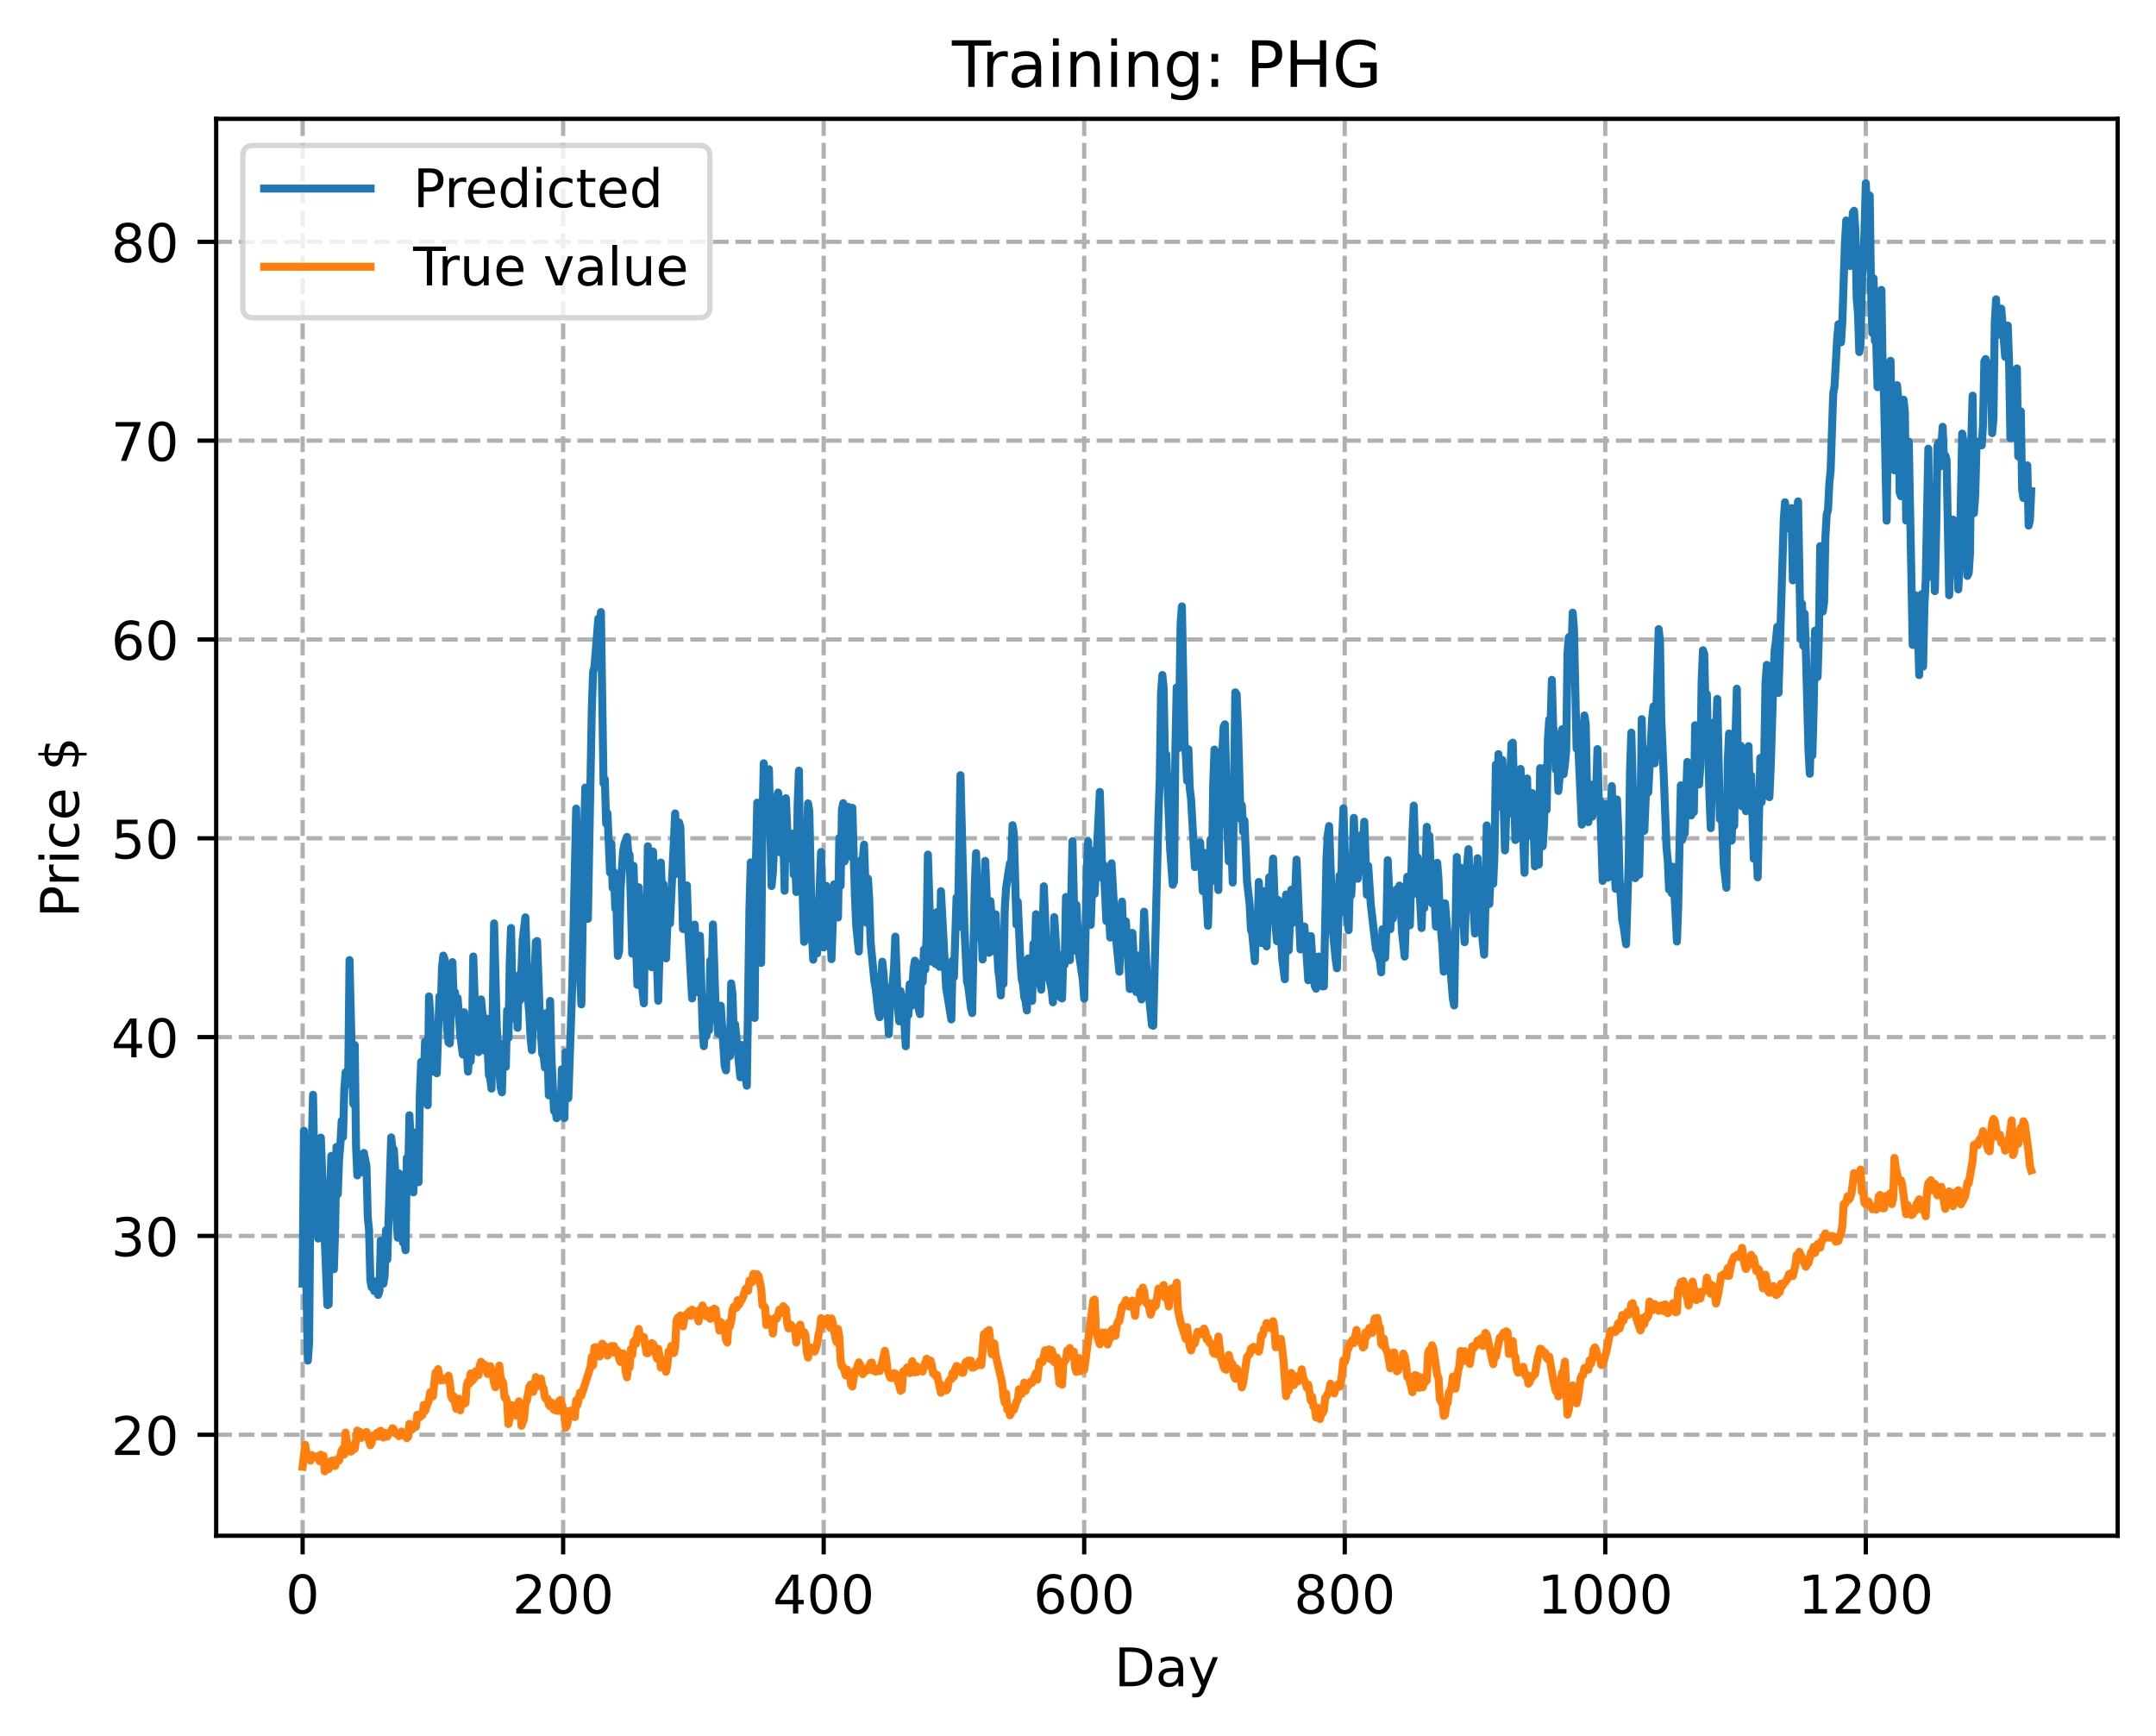 <?xml version="1.0" encoding="utf-8" standalone="no"?>
<!DOCTYPE svg PUBLIC "-//W3C//DTD SVG 1.1//EN"
  "http://www.w3.org/Graphics/SVG/1.1/DTD/svg11.dtd">
<!-- Created with matplotlib (https://matplotlib.org/) -->
<svg height="325.986pt" version="1.1" viewBox="0 0 404.923 325.986" width="404.923pt" xmlns="http://www.w3.org/2000/svg" xmlns:xlink="http://www.w3.org/1999/xlink">
 <defs>
  <style type="text/css">
*{stroke-linecap:butt;stroke-linejoin:round;}
  </style>
 </defs>
 <g id="figure_1">
  <g id="patch_1">
   <path d="M 0 325.986 
L 404.923 325.986 
L 404.923 0 
L 0 0 
z
" style="fill:#ffffff;"/>
  </g>
  <g id="axes_1">
   <g id="patch_2">
    <path d="M 40.603 288.43 
L 397.723 288.43 
L 397.723 22.318 
L 40.603 22.318 
z
" style="fill:#ffffff;"/>
   </g>
   <g id="matplotlib.axis_1">
    <g id="xtick_1">
     <g id="line2d_1">
      <path clip-path="url(#p93e214cf86)" d="M 56.836 288.43 
L 56.836 22.318 
" style="fill:none;stroke:#b0b0b0;stroke-dasharray:2.96,1.28;stroke-dashoffset:0;stroke-width:0.8;"/>
     </g>
     <g id="line2d_2">
      <defs>
       <path d="M 0 0 
L 0 3.5 
" id="m2e39751b62" style="stroke:#000000;stroke-width:0.8;"/>
      </defs>
      <g>
       <use style="stroke:#000000;stroke-width:0.8;" x="56.836" xlink:href="#m2e39751b62" y="288.43"/>
      </g>
     </g>
     <g id="text_1">
      <!-- 0 -->
      <defs>
       <path d="M 31.781 66.406 
Q 24.172 66.406 20.328 58.906 
Q 16.5 51.422 16.5 36.375 
Q 16.5 21.391 20.328 13.891 
Q 24.172 6.391 31.781 6.391 
Q 39.453 6.391 43.281 13.891 
Q 47.125 21.391 47.125 36.375 
Q 47.125 51.422 43.281 58.906 
Q 39.453 66.406 31.781 66.406 
z
M 31.781 74.219 
Q 44.047 74.219 50.516 64.516 
Q 56.984 54.828 56.984 36.375 
Q 56.984 17.969 50.516 8.266 
Q 44.047 -1.422 31.781 -1.422 
Q 19.531 -1.422 13.062 8.266 
Q 6.594 17.969 6.594 36.375 
Q 6.594 54.828 13.062 64.516 
Q 19.531 74.219 31.781 74.219 
z
" id="DejaVuSans-48"/>
      </defs>
      <g transform="translate(53.655 303.029)scale(0.1 -0.1)">
       <use xlink:href="#DejaVuSans-48"/>
      </g>
     </g>
    </g>
    <g id="xtick_2">
     <g id="line2d_3">
      <path clip-path="url(#p93e214cf86)" d="M 105.766 288.43 
L 105.766 22.318 
" style="fill:none;stroke:#b0b0b0;stroke-dasharray:2.96,1.28;stroke-dashoffset:0;stroke-width:0.8;"/>
     </g>
     <g id="line2d_4">
      <g>
       <use style="stroke:#000000;stroke-width:0.8;" x="105.766" xlink:href="#m2e39751b62" y="288.43"/>
      </g>
     </g>
     <g id="text_2">
      <!-- 200 -->
      <defs>
       <path d="M 19.188 8.297 
L 53.609 8.297 
L 53.609 0 
L 7.328 0 
L 7.328 8.297 
Q 12.938 14.109 22.625 23.891 
Q 32.328 33.688 34.812 36.531 
Q 39.547 41.844 41.422 45.531 
Q 43.312 49.219 43.312 52.781 
Q 43.312 58.594 39.234 62.25 
Q 35.156 65.922 28.609 65.922 
Q 23.969 65.922 18.812 64.312 
Q 13.672 62.703 7.812 59.422 
L 7.812 69.391 
Q 13.766 71.781 18.938 73 
Q 24.125 74.219 28.422 74.219 
Q 39.75 74.219 46.484 68.547 
Q 53.219 62.891 53.219 53.422 
Q 53.219 48.922 51.531 44.891 
Q 49.859 40.875 45.406 35.406 
Q 44.188 33.984 37.641 27.219 
Q 31.109 20.453 19.188 8.297 
z
" id="DejaVuSans-50"/>
      </defs>
      <g transform="translate(96.223 303.029)scale(0.1 -0.1)">
       <use xlink:href="#DejaVuSans-50"/>
       <use x="63.623" xlink:href="#DejaVuSans-48"/>
       <use x="127.246" xlink:href="#DejaVuSans-48"/>
      </g>
     </g>
    </g>
    <g id="xtick_3">
     <g id="line2d_5">
      <path clip-path="url(#p93e214cf86)" d="M 154.697 288.43 
L 154.697 22.318 
" style="fill:none;stroke:#b0b0b0;stroke-dasharray:2.96,1.28;stroke-dashoffset:0;stroke-width:0.8;"/>
     </g>
     <g id="line2d_6">
      <g>
       <use style="stroke:#000000;stroke-width:0.8;" x="154.697" xlink:href="#m2e39751b62" y="288.43"/>
      </g>
     </g>
     <g id="text_3">
      <!-- 400 -->
      <defs>
       <path d="M 37.797 64.312 
L 12.891 25.391 
L 37.797 25.391 
z
M 35.203 72.906 
L 47.609 72.906 
L 47.609 25.391 
L 58.016 25.391 
L 58.016 17.188 
L 47.609 17.188 
L 47.609 0 
L 37.797 0 
L 37.797 17.188 
L 4.891 17.188 
L 4.891 26.703 
z
" id="DejaVuSans-52"/>
      </defs>
      <g transform="translate(145.153 303.029)scale(0.1 -0.1)">
       <use xlink:href="#DejaVuSans-52"/>
       <use x="63.623" xlink:href="#DejaVuSans-48"/>
       <use x="127.246" xlink:href="#DejaVuSans-48"/>
      </g>
     </g>
    </g>
    <g id="xtick_4">
     <g id="line2d_7">
      <path clip-path="url(#p93e214cf86)" d="M 203.628 288.43 
L 203.628 22.318 
" style="fill:none;stroke:#b0b0b0;stroke-dasharray:2.96,1.28;stroke-dashoffset:0;stroke-width:0.8;"/>
     </g>
     <g id="line2d_8">
      <g>
       <use style="stroke:#000000;stroke-width:0.8;" x="203.628" xlink:href="#m2e39751b62" y="288.43"/>
      </g>
     </g>
     <g id="text_4">
      <!-- 600 -->
      <defs>
       <path d="M 33.016 40.375 
Q 26.375 40.375 22.484 35.828 
Q 18.609 31.297 18.609 23.391 
Q 18.609 15.531 22.484 10.953 
Q 26.375 6.391 33.016 6.391 
Q 39.656 6.391 43.531 10.953 
Q 47.406 15.531 47.406 23.391 
Q 47.406 31.297 43.531 35.828 
Q 39.656 40.375 33.016 40.375 
z
M 52.594 71.297 
L 52.594 62.312 
Q 48.875 64.062 45.094 64.984 
Q 41.312 65.922 37.594 65.922 
Q 27.828 65.922 22.672 59.328 
Q 17.531 52.734 16.797 39.406 
Q 19.672 43.656 24.016 45.922 
Q 28.375 48.188 33.594 48.188 
Q 44.578 48.188 50.953 41.516 
Q 57.328 34.859 57.328 23.391 
Q 57.328 12.156 50.688 5.359 
Q 44.047 -1.422 33.016 -1.422 
Q 20.359 -1.422 13.672 8.266 
Q 6.984 17.969 6.984 36.375 
Q 6.984 53.656 15.188 63.938 
Q 23.391 74.219 37.203 74.219 
Q 40.922 74.219 44.703 73.484 
Q 48.484 72.75 52.594 71.297 
z
" id="DejaVuSans-54"/>
      </defs>
      <g transform="translate(194.084 303.029)scale(0.1 -0.1)">
       <use xlink:href="#DejaVuSans-54"/>
       <use x="63.623" xlink:href="#DejaVuSans-48"/>
       <use x="127.246" xlink:href="#DejaVuSans-48"/>
      </g>
     </g>
    </g>
    <g id="xtick_5">
     <g id="line2d_9">
      <path clip-path="url(#p93e214cf86)" d="M 252.558 288.43 
L 252.558 22.318 
" style="fill:none;stroke:#b0b0b0;stroke-dasharray:2.96,1.28;stroke-dashoffset:0;stroke-width:0.8;"/>
     </g>
     <g id="line2d_10">
      <g>
       <use style="stroke:#000000;stroke-width:0.8;" x="252.558" xlink:href="#m2e39751b62" y="288.43"/>
      </g>
     </g>
     <g id="text_5">
      <!-- 800 -->
      <defs>
       <path d="M 31.781 34.625 
Q 24.75 34.625 20.719 30.859 
Q 16.703 27.094 16.703 20.516 
Q 16.703 13.922 20.719 10.156 
Q 24.75 6.391 31.781 6.391 
Q 38.812 6.391 42.859 10.172 
Q 46.922 13.969 46.922 20.516 
Q 46.922 27.094 42.891 30.859 
Q 38.875 34.625 31.781 34.625 
z
M 21.922 38.812 
Q 15.578 40.375 12.031 44.719 
Q 8.5 49.078 8.5 55.328 
Q 8.5 64.062 14.719 69.141 
Q 20.953 74.219 31.781 74.219 
Q 42.672 74.219 48.875 69.141 
Q 55.078 64.062 55.078 55.328 
Q 55.078 49.078 51.531 44.719 
Q 48 40.375 41.703 38.812 
Q 48.828 37.156 52.797 32.312 
Q 56.781 27.484 56.781 20.516 
Q 56.781 9.906 50.312 4.234 
Q 43.844 -1.422 31.781 -1.422 
Q 19.734 -1.422 13.25 4.234 
Q 6.781 9.906 6.781 20.516 
Q 6.781 27.484 10.781 32.312 
Q 14.797 37.156 21.922 38.812 
z
M 18.312 54.391 
Q 18.312 48.734 21.844 45.562 
Q 25.391 42.391 31.781 42.391 
Q 38.141 42.391 41.719 45.562 
Q 45.312 48.734 45.312 54.391 
Q 45.312 60.062 41.719 63.234 
Q 38.141 66.406 31.781 66.406 
Q 25.391 66.406 21.844 63.234 
Q 18.312 60.062 18.312 54.391 
z
" id="DejaVuSans-56"/>
      </defs>
      <g transform="translate(243.015 303.029)scale(0.1 -0.1)">
       <use xlink:href="#DejaVuSans-56"/>
       <use x="63.623" xlink:href="#DejaVuSans-48"/>
       <use x="127.246" xlink:href="#DejaVuSans-48"/>
      </g>
     </g>
    </g>
    <g id="xtick_6">
     <g id="line2d_11">
      <path clip-path="url(#p93e214cf86)" d="M 301.489 288.43 
L 301.489 22.318 
" style="fill:none;stroke:#b0b0b0;stroke-dasharray:2.96,1.28;stroke-dashoffset:0;stroke-width:0.8;"/>
     </g>
     <g id="line2d_12">
      <g>
       <use style="stroke:#000000;stroke-width:0.8;" x="301.489" xlink:href="#m2e39751b62" y="288.43"/>
      </g>
     </g>
     <g id="text_6">
      <!-- 1000 -->
      <defs>
       <path d="M 12.406 8.297 
L 28.516 8.297 
L 28.516 63.922 
L 10.984 60.406 
L 10.984 69.391 
L 28.422 72.906 
L 38.281 72.906 
L 38.281 8.297 
L 54.391 8.297 
L 54.391 0 
L 12.406 0 
z
" id="DejaVuSans-49"/>
      </defs>
      <g transform="translate(288.764 303.029)scale(0.1 -0.1)">
       <use xlink:href="#DejaVuSans-49"/>
       <use x="63.623" xlink:href="#DejaVuSans-48"/>
       <use x="127.246" xlink:href="#DejaVuSans-48"/>
       <use x="190.869" xlink:href="#DejaVuSans-48"/>
      </g>
     </g>
    </g>
    <g id="xtick_7">
     <g id="line2d_13">
      <path clip-path="url(#p93e214cf86)" d="M 350.419 288.43 
L 350.419 22.318 
" style="fill:none;stroke:#b0b0b0;stroke-dasharray:2.96,1.28;stroke-dashoffset:0;stroke-width:0.8;"/>
     </g>
     <g id="line2d_14">
      <g>
       <use style="stroke:#000000;stroke-width:0.8;" x="350.419" xlink:href="#m2e39751b62" y="288.43"/>
      </g>
     </g>
     <g id="text_7">
      <!-- 1200 -->
      <g transform="translate(337.694 303.029)scale(0.1 -0.1)">
       <use xlink:href="#DejaVuSans-49"/>
       <use x="63.623" xlink:href="#DejaVuSans-50"/>
       <use x="127.246" xlink:href="#DejaVuSans-48"/>
       <use x="190.869" xlink:href="#DejaVuSans-48"/>
      </g>
     </g>
    </g>
    <g id="text_8">
     <!-- Day -->
     <defs>
      <path d="M 19.672 64.797 
L 19.672 8.109 
L 31.594 8.109 
Q 46.688 8.109 53.688 14.938 
Q 60.688 21.781 60.688 36.531 
Q 60.688 51.172 53.688 57.984 
Q 46.688 64.797 31.594 64.797 
z
M 9.812 72.906 
L 30.078 72.906 
Q 51.266 72.906 61.172 64.094 
Q 71.094 55.281 71.094 36.531 
Q 71.094 17.672 61.125 8.828 
Q 51.172 0 30.078 0 
L 9.812 0 
z
" id="DejaVuSans-68"/>
      <path d="M 34.281 27.484 
Q 23.391 27.484 19.188 25 
Q 14.984 22.516 14.984 16.5 
Q 14.984 11.719 18.141 8.906 
Q 21.297 6.109 26.703 6.109 
Q 34.188 6.109 38.703 11.406 
Q 43.219 16.703 43.219 25.484 
L 43.219 27.484 
z
M 52.203 31.203 
L 52.203 0 
L 43.219 0 
L 43.219 8.297 
Q 40.141 3.328 35.547 0.953 
Q 30.953 -1.422 24.312 -1.422 
Q 15.922 -1.422 10.953 3.297 
Q 6 8.016 6 15.922 
Q 6 25.141 12.172 29.828 
Q 18.359 34.516 30.609 34.516 
L 43.219 34.516 
L 43.219 35.406 
Q 43.219 41.609 39.141 45 
Q 35.062 48.391 27.688 48.391 
Q 23 48.391 18.547 47.266 
Q 14.109 46.141 10.016 43.891 
L 10.016 52.203 
Q 14.938 54.109 19.578 55.047 
Q 24.219 56 28.609 56 
Q 40.484 56 46.344 49.844 
Q 52.203 43.703 52.203 31.203 
z
" id="DejaVuSans-97"/>
      <path d="M 32.172 -5.078 
Q 28.375 -14.844 24.75 -17.812 
Q 21.141 -20.797 15.094 -20.797 
L 7.906 -20.797 
L 7.906 -13.281 
L 13.188 -13.281 
Q 16.891 -13.281 18.938 -11.516 
Q 21 -9.766 23.484 -3.219 
L 25.094 0.875 
L 2.984 54.688 
L 12.5 54.688 
L 29.594 11.922 
L 46.688 54.688 
L 56.203 54.688 
z
" id="DejaVuSans-121"/>
     </defs>
     <g transform="translate(209.29 316.707)scale(0.1 -0.1)">
      <use xlink:href="#DejaVuSans-68"/>
      <use x="77.002" xlink:href="#DejaVuSans-97"/>
      <use x="138.281" xlink:href="#DejaVuSans-121"/>
     </g>
    </g>
   </g>
   <g id="matplotlib.axis_2">
    <g id="ytick_1">
     <g id="line2d_15">
      <path clip-path="url(#p93e214cf86)" d="M 40.603 269.463 
L 397.723 269.463 
" style="fill:none;stroke:#b0b0b0;stroke-dasharray:2.96,1.28;stroke-dashoffset:0;stroke-width:0.8;"/>
     </g>
     <g id="line2d_16">
      <defs>
       <path d="M 0 0 
L -3.5 0 
" id="me96b92cf0f" style="stroke:#000000;stroke-width:0.8;"/>
      </defs>
      <g>
       <use style="stroke:#000000;stroke-width:0.8;" x="40.603" xlink:href="#me96b92cf0f" y="269.463"/>
      </g>
     </g>
     <g id="text_9">
      <!-- 20 -->
      <g transform="translate(20.878 273.263)scale(0.1 -0.1)">
       <use xlink:href="#DejaVuSans-50"/>
       <use x="63.623" xlink:href="#DejaVuSans-48"/>
      </g>
     </g>
    </g>
    <g id="ytick_2">
     <g id="line2d_17">
      <path clip-path="url(#p93e214cf86)" d="M 40.603 232.123 
L 397.723 232.123 
" style="fill:none;stroke:#b0b0b0;stroke-dasharray:2.96,1.28;stroke-dashoffset:0;stroke-width:0.8;"/>
     </g>
     <g id="line2d_18">
      <g>
       <use style="stroke:#000000;stroke-width:0.8;" x="40.603" xlink:href="#me96b92cf0f" y="232.123"/>
      </g>
     </g>
     <g id="text_10">
      <!-- 30 -->
      <defs>
       <path d="M 40.578 39.312 
Q 47.656 37.797 51.625 33 
Q 55.609 28.219 55.609 21.188 
Q 55.609 10.406 48.188 4.484 
Q 40.766 -1.422 27.094 -1.422 
Q 22.516 -1.422 17.656 -0.516 
Q 12.797 0.391 7.625 2.203 
L 7.625 11.719 
Q 11.719 9.328 16.594 8.109 
Q 21.484 6.891 26.812 6.891 
Q 36.078 6.891 40.938 10.547 
Q 45.797 14.203 45.797 21.188 
Q 45.797 27.641 41.281 31.266 
Q 36.766 34.906 28.719 34.906 
L 20.219 34.906 
L 20.219 43.016 
L 29.109 43.016 
Q 36.375 43.016 40.234 45.922 
Q 44.094 48.828 44.094 54.297 
Q 44.094 59.906 40.109 62.906 
Q 36.141 65.922 28.719 65.922 
Q 24.656 65.922 20.016 65.031 
Q 15.375 64.156 9.812 62.312 
L 9.812 71.094 
Q 15.438 72.656 20.344 73.438 
Q 25.25 74.219 29.594 74.219 
Q 40.828 74.219 47.359 69.109 
Q 53.906 64.016 53.906 55.328 
Q 53.906 49.266 50.438 45.094 
Q 46.969 40.922 40.578 39.312 
z
" id="DejaVuSans-51"/>
      </defs>
      <g transform="translate(20.878 235.922)scale(0.1 -0.1)">
       <use xlink:href="#DejaVuSans-51"/>
       <use x="63.623" xlink:href="#DejaVuSans-48"/>
      </g>
     </g>
    </g>
    <g id="ytick_3">
     <g id="line2d_19">
      <path clip-path="url(#p93e214cf86)" d="M 40.603 194.782 
L 397.723 194.782 
" style="fill:none;stroke:#b0b0b0;stroke-dasharray:2.96,1.28;stroke-dashoffset:0;stroke-width:0.8;"/>
     </g>
     <g id="line2d_20">
      <g>
       <use style="stroke:#000000;stroke-width:0.8;" x="40.603" xlink:href="#me96b92cf0f" y="194.782"/>
      </g>
     </g>
     <g id="text_11">
      <!-- 40 -->
      <g transform="translate(20.878 198.581)scale(0.1 -0.1)">
       <use xlink:href="#DejaVuSans-52"/>
       <use x="63.623" xlink:href="#DejaVuSans-48"/>
      </g>
     </g>
    </g>
    <g id="ytick_4">
     <g id="line2d_21">
      <path clip-path="url(#p93e214cf86)" d="M 40.603 157.442 
L 397.723 157.442 
" style="fill:none;stroke:#b0b0b0;stroke-dasharray:2.96,1.28;stroke-dashoffset:0;stroke-width:0.8;"/>
     </g>
     <g id="line2d_22">
      <g>
       <use style="stroke:#000000;stroke-width:0.8;" x="40.603" xlink:href="#me96b92cf0f" y="157.442"/>
      </g>
     </g>
     <g id="text_12">
      <!-- 50 -->
      <defs>
       <path d="M 10.797 72.906 
L 49.516 72.906 
L 49.516 64.594 
L 19.828 64.594 
L 19.828 46.734 
Q 21.969 47.469 24.109 47.828 
Q 26.266 48.188 28.422 48.188 
Q 40.625 48.188 47.75 41.5 
Q 54.891 34.812 54.891 23.391 
Q 54.891 11.625 47.562 5.094 
Q 40.234 -1.422 26.906 -1.422 
Q 22.312 -1.422 17.547 -0.641 
Q 12.797 0.141 7.719 1.703 
L 7.719 11.625 
Q 12.109 9.234 16.797 8.062 
Q 21.484 6.891 26.703 6.891 
Q 35.156 6.891 40.078 11.328 
Q 45.016 15.766 45.016 23.391 
Q 45.016 31 40.078 35.438 
Q 35.156 39.891 26.703 39.891 
Q 22.75 39.891 18.812 39.016 
Q 14.891 38.141 10.797 36.281 
z
" id="DejaVuSans-53"/>
      </defs>
      <g transform="translate(20.878 161.241)scale(0.1 -0.1)">
       <use xlink:href="#DejaVuSans-53"/>
       <use x="63.623" xlink:href="#DejaVuSans-48"/>
      </g>
     </g>
    </g>
    <g id="ytick_5">
     <g id="line2d_23">
      <path clip-path="url(#p93e214cf86)" d="M 40.603 120.101 
L 397.723 120.101 
" style="fill:none;stroke:#b0b0b0;stroke-dasharray:2.96,1.28;stroke-dashoffset:0;stroke-width:0.8;"/>
     </g>
     <g id="line2d_24">
      <g>
       <use style="stroke:#000000;stroke-width:0.8;" x="40.603" xlink:href="#me96b92cf0f" y="120.101"/>
      </g>
     </g>
     <g id="text_13">
      <!-- 60 -->
      <g transform="translate(20.878 123.9)scale(0.1 -0.1)">
       <use xlink:href="#DejaVuSans-54"/>
       <use x="63.623" xlink:href="#DejaVuSans-48"/>
      </g>
     </g>
    </g>
    <g id="ytick_6">
     <g id="line2d_25">
      <path clip-path="url(#p93e214cf86)" d="M 40.603 82.76 
L 397.723 82.76 
" style="fill:none;stroke:#b0b0b0;stroke-dasharray:2.96,1.28;stroke-dashoffset:0;stroke-width:0.8;"/>
     </g>
     <g id="line2d_26">
      <g>
       <use style="stroke:#000000;stroke-width:0.8;" x="40.603" xlink:href="#me96b92cf0f" y="82.76"/>
      </g>
     </g>
     <g id="text_14">
      <!-- 70 -->
      <defs>
       <path d="M 8.203 72.906 
L 55.078 72.906 
L 55.078 68.703 
L 28.609 0 
L 18.312 0 
L 43.219 64.594 
L 8.203 64.594 
z
" id="DejaVuSans-55"/>
      </defs>
      <g transform="translate(20.878 86.56)scale(0.1 -0.1)">
       <use xlink:href="#DejaVuSans-55"/>
       <use x="63.623" xlink:href="#DejaVuSans-48"/>
      </g>
     </g>
    </g>
    <g id="ytick_7">
     <g id="line2d_27">
      <path clip-path="url(#p93e214cf86)" d="M 40.603 45.42 
L 397.723 45.42 
" style="fill:none;stroke:#b0b0b0;stroke-dasharray:2.96,1.28;stroke-dashoffset:0;stroke-width:0.8;"/>
     </g>
     <g id="line2d_28">
      <g>
       <use style="stroke:#000000;stroke-width:0.8;" x="40.603" xlink:href="#me96b92cf0f" y="45.42"/>
      </g>
     </g>
     <g id="text_15">
      <!-- 80 -->
      <g transform="translate(20.878 49.219)scale(0.1 -0.1)">
       <use xlink:href="#DejaVuSans-56"/>
       <use x="63.623" xlink:href="#DejaVuSans-48"/>
      </g>
     </g>
    </g>
    <g id="text_16">
     <!-- Price $ -->
     <defs>
      <path d="M 19.672 64.797 
L 19.672 37.406 
L 32.078 37.406 
Q 38.969 37.406 42.719 40.969 
Q 46.484 44.531 46.484 51.125 
Q 46.484 57.672 42.719 61.234 
Q 38.969 64.797 32.078 64.797 
z
M 9.812 72.906 
L 32.078 72.906 
Q 44.344 72.906 50.609 67.359 
Q 56.891 61.812 56.891 51.125 
Q 56.891 40.328 50.609 34.812 
Q 44.344 29.297 32.078 29.297 
L 19.672 29.297 
L 19.672 0 
L 9.812 0 
z
" id="DejaVuSans-80"/>
      <path d="M 41.109 46.297 
Q 39.594 47.172 37.812 47.578 
Q 36.031 48 33.891 48 
Q 26.266 48 22.188 43.047 
Q 18.109 38.094 18.109 28.812 
L 18.109 0 
L 9.078 0 
L 9.078 54.688 
L 18.109 54.688 
L 18.109 46.188 
Q 20.953 51.172 25.484 53.578 
Q 30.031 56 36.531 56 
Q 37.453 56 38.578 55.875 
Q 39.703 55.766 41.062 55.516 
z
" id="DejaVuSans-114"/>
      <path d="M 9.422 54.688 
L 18.406 54.688 
L 18.406 0 
L 9.422 0 
z
M 9.422 75.984 
L 18.406 75.984 
L 18.406 64.594 
L 9.422 64.594 
z
" id="DejaVuSans-105"/>
      <path d="M 48.781 52.594 
L 48.781 44.188 
Q 44.969 46.297 41.141 47.344 
Q 37.312 48.391 33.406 48.391 
Q 24.656 48.391 19.812 42.844 
Q 14.984 37.312 14.984 27.297 
Q 14.984 17.281 19.812 11.734 
Q 24.656 6.203 33.406 6.203 
Q 37.312 6.203 41.141 7.25 
Q 44.969 8.297 48.781 10.406 
L 48.781 2.094 
Q 45.016 0.344 40.984 -0.531 
Q 36.969 -1.422 32.422 -1.422 
Q 20.062 -1.422 12.781 6.344 
Q 5.516 14.109 5.516 27.297 
Q 5.516 40.672 12.859 48.328 
Q 20.219 56 33.016 56 
Q 37.156 56 41.109 55.141 
Q 45.062 54.297 48.781 52.594 
z
" id="DejaVuSans-99"/>
      <path d="M 56.203 29.594 
L 56.203 25.203 
L 14.891 25.203 
Q 15.484 15.922 20.484 11.062 
Q 25.484 6.203 34.422 6.203 
Q 39.594 6.203 44.453 7.469 
Q 49.312 8.734 54.109 11.281 
L 54.109 2.781 
Q 49.266 0.734 44.188 -0.344 
Q 39.109 -1.422 33.891 -1.422 
Q 20.797 -1.422 13.156 6.188 
Q 5.516 13.812 5.516 26.812 
Q 5.516 40.234 12.766 48.109 
Q 20.016 56 32.328 56 
Q 43.359 56 49.781 48.891 
Q 56.203 41.797 56.203 29.594 
z
M 47.219 32.234 
Q 47.125 39.594 43.094 43.984 
Q 39.062 48.391 32.422 48.391 
Q 24.906 48.391 20.391 44.141 
Q 15.875 39.891 15.188 32.172 
z
" id="DejaVuSans-101"/>
      <path id="DejaVuSans-32"/>
      <path d="M 33.797 -14.703 
L 28.906 -14.703 
L 28.859 0 
Q 23.734 0.094 18.609 1.188 
Q 13.484 2.297 8.297 4.5 
L 8.297 13.281 
Q 13.281 10.156 18.375 8.562 
Q 23.484 6.984 28.906 6.938 
L 28.906 29.203 
Q 18.109 30.953 13.203 35.156 
Q 8.297 39.359 8.297 46.688 
Q 8.297 54.641 13.625 59.219 
Q 18.953 63.812 28.906 64.5 
L 28.906 75.984 
L 33.797 75.984 
L 33.797 64.656 
Q 38.328 64.453 42.578 63.688 
Q 46.828 62.938 50.875 61.625 
L 50.875 53.078 
Q 46.828 55.125 42.547 56.25 
Q 38.281 57.375 33.797 57.562 
L 33.797 36.719 
Q 44.875 35.016 50.094 30.609 
Q 55.328 26.219 55.328 18.609 
Q 55.328 10.359 49.781 5.594 
Q 44.234 0.828 33.797 0.094 
z
M 28.906 37.594 
L 28.906 57.625 
Q 23.25 56.984 20.266 54.391 
Q 17.281 51.812 17.281 47.516 
Q 17.281 43.312 20.031 40.969 
Q 22.797 38.625 28.906 37.594 
z
M 33.797 28.219 
L 33.797 7.078 
Q 39.984 7.906 43.141 10.594 
Q 46.297 13.281 46.297 17.672 
Q 46.297 21.969 43.281 24.5 
Q 40.281 27.047 33.797 28.219 
z
" id="DejaVuSans-36"/>
     </defs>
     <g transform="translate(14.798 172.342)rotate(-90)scale(0.1 -0.1)">
      <use xlink:href="#DejaVuSans-80"/>
      <use x="58.553" xlink:href="#DejaVuSans-114"/>
      <use x="99.666" xlink:href="#DejaVuSans-105"/>
      <use x="127.449" xlink:href="#DejaVuSans-99"/>
      <use x="182.43" xlink:href="#DejaVuSans-101"/>
      <use x="243.953" xlink:href="#DejaVuSans-32"/>
      <use x="275.74" xlink:href="#DejaVuSans-36"/>
     </g>
    </g>
   </g>
   <g id="line2d_29">
    <path clip-path="url(#p93e214cf86)" d="M 56.836 241.086 
L 57.081 212.364 
L 57.325 237.796 
L 57.57 242.64 
L 57.814 255.541 
L 58.059 252.079 
L 58.304 224.473 
L 58.793 205.623 
L 59.038 219.311 
L 59.282 221.573 
L 59.527 225.974 
L 59.772 232.613 
L 60.261 213.656 
L 60.75 226.697 
L 61.484 245.111 
L 61.729 244.979 
L 61.974 225.164 
L 62.218 217.078 
L 62.708 238.379 
L 62.952 230.602 
L 63.197 215.41 
L 63.441 224.266 
L 63.686 217.689 
L 63.931 214.881 
L 64.175 210.499 
L 64.42 213.547 
L 64.665 204.621 
L 64.909 201.379 
L 65.154 203.607 
L 65.399 202.195 
L 65.643 180.317 
L 66.133 200.695 
L 66.377 207.363 
L 66.622 196.276 
L 66.867 215.282 
L 67.111 220.764 
L 67.356 219.796 
L 67.601 219.877 
L 67.845 217.601 
L 68.09 220.179 
L 68.335 216.537 
L 68.824 218.988 
L 69.069 228.587 
L 69.313 231.066 
L 69.558 240.463 
L 69.802 241.759 
L 70.047 240.515 
L 70.292 242.496 
L 70.781 241.469 
L 71.026 243.211 
L 71.27 242.441 
L 71.515 233.008 
L 72.004 241.105 
L 72.249 239.482 
L 72.494 231.041 
L 72.738 236.56 
L 73.472 213.618 
L 73.717 215.896 
L 73.962 215.866 
L 74.206 219.619 
L 74.451 228.255 
L 74.696 232.451 
L 74.94 220.375 
L 75.185 223.316 
L 75.429 231.026 
L 75.674 233.354 
L 75.919 233.05 
L 76.163 234.812 
L 76.408 217.474 
L 76.653 220.87 
L 76.897 209.457 
L 77.631 223.943 
L 78.121 212.659 
L 78.61 222.03 
L 78.855 205.457 
L 79.099 199.436 
L 79.344 206.853 
L 79.589 202.59 
L 79.833 195.631 
L 80.078 200.363 
L 80.323 207.565 
L 80.567 187.142 
L 80.812 190.723 
L 81.056 197.964 
L 81.301 201.267 
L 81.546 196.129 
L 82.035 201.582 
L 82.524 187.161 
L 82.769 189.907 
L 83.014 181.782 
L 83.258 179.476 
L 83.503 180.153 
L 83.748 188.999 
L 83.992 193.515 
L 84.237 195.794 
L 84.482 195.968 
L 84.971 180.697 
L 85.216 187.883 
L 85.46 186.364 
L 85.705 190.047 
L 85.95 187.433 
L 86.439 194.386 
L 86.928 198.056 
L 87.173 190.112 
L 87.907 201.268 
L 88.151 197.16 
L 88.396 199.343 
L 88.641 194.937 
L 88.885 179.637 
L 89.375 194.294 
L 89.619 197.025 
L 89.864 197.614 
L 90.109 190.696 
L 90.353 187.711 
L 90.598 190.287 
L 91.087 197.343 
L 91.332 191.289 
L 91.821 201.917 
L 92.066 202.547 
L 92.311 204.454 
L 92.8 173.425 
L 93.289 192.775 
L 93.778 201.141 
L 94.023 204.21 
L 94.268 205.157 
L 94.512 196.035 
L 95.002 200.356 
L 95.246 189.776 
L 95.491 194.919 
L 95.736 180.772 
L 95.98 174.285 
L 96.225 186.435 
L 96.47 191.272 
L 96.714 183.421 
L 97.204 193.045 
L 97.448 183.155 
L 97.693 187.852 
L 98.182 176.408 
L 98.672 172.285 
L 99.161 187.613 
L 99.405 190.332 
L 99.65 194.994 
L 99.895 197.241 
L 100.629 176.911 
L 100.873 176.727 
L 101.363 190.365 
L 101.852 197.991 
L 102.097 198.3 
L 102.341 200.505 
L 102.586 190.278 
L 103.075 205.72 
L 103.32 187.986 
L 103.565 198.568 
L 104.054 208.663 
L 104.299 208.423 
L 104.543 210.013 
L 104.788 209.648 
L 105.277 209.528 
L 105.522 200.815 
L 105.766 204.485 
L 106.011 209.978 
L 106.256 197.594 
L 106.745 206.25 
L 107.479 185.025 
L 108.213 151.869 
L 108.702 177.276 
L 109.192 188.644 
L 109.681 157.562 
L 109.926 147.915 
L 110.415 172.569 
L 111.149 133.126 
L 111.393 126.166 
L 111.638 125.315 
L 112.372 116.18 
L 112.617 118.686 
L 112.861 114.956 
L 113.351 147.123 
L 113.595 146.353 
L 113.84 154.676 
L 114.085 152.72 
L 114.574 163.895 
L 114.819 158.422 
L 115.063 166.765 
L 115.308 163.766 
L 115.553 170.616 
L 115.797 170.967 
L 116.042 179.522 
L 116.287 178.627 
L 116.531 167.18 
L 117.02 159.966 
L 117.265 158.535 
L 117.754 157.185 
L 117.999 160.176 
L 118.244 160.557 
L 118.733 179.104 
L 118.978 162.606 
L 119.712 184.973 
L 119.956 166.626 
L 120.446 182.469 
L 120.69 186.366 
L 120.935 188.443 
L 121.18 168.439 
L 121.424 175.282 
L 121.669 158.936 
L 122.158 177.206 
L 122.403 181.652 
L 122.648 159.925 
L 123.626 187.96 
L 123.871 178.766 
L 124.115 161.996 
L 124.36 168.266 
L 124.605 166.051 
L 125.094 180 
L 125.583 167.266 
L 125.828 173.42 
L 126.807 152.777 
L 127.051 164.112 
L 127.296 157.211 
L 127.541 154.472 
L 127.785 155.38 
L 128.275 174.484 
L 128.519 171.18 
L 128.764 174.574 
L 129.008 166.293 
L 129.253 174.259 
L 129.742 183.193 
L 129.987 187.523 
L 130.476 173.646 
L 130.966 186.348 
L 131.455 175.747 
L 131.944 192.813 
L 132.189 196.483 
L 132.434 192.05 
L 132.678 194.607 
L 132.923 190.345 
L 133.168 193.487 
L 133.412 180.418 
L 133.657 184.051 
L 133.902 173.615 
L 134.391 189.072 
L 134.636 191.004 
L 134.88 194.133 
L 135.125 193.92 
L 135.369 188.89 
L 136.103 200.225 
L 136.348 201.035 
L 136.593 193.676 
L 136.837 197.033 
L 137.082 198.36 
L 137.327 184.691 
L 137.571 186.731 
L 137.816 194.39 
L 138.061 192.397 
L 139.039 202.32 
L 139.284 196.254 
L 139.773 201.648 
L 140.018 202.375 
L 140.263 203.912 
L 140.752 170.78 
L 140.996 161.971 
L 141.486 183.527 
L 141.73 191.186 
L 141.975 161.792 
L 142.22 150.751 
L 142.709 175.35 
L 142.954 180.864 
L 143.198 154.363 
L 143.443 143.354 
L 143.688 156.326 
L 143.932 154.038 
L 144.422 144.463 
L 144.911 166.419 
L 145.156 163.916 
L 145.645 153.297 
L 145.89 150.012 
L 146.134 148.847 
L 146.379 151.356 
L 146.624 160.139 
L 146.868 159.241 
L 147.113 156.071 
L 147.357 167.295 
L 147.602 149.918 
L 148.091 161.214 
L 148.336 158.258 
L 148.581 159.229 
L 148.825 156.579 
L 149.07 164.263 
L 149.315 160.143 
L 149.559 167.537 
L 149.804 151.296 
L 150.049 144.735 
L 150.293 163.172 
L 150.538 160.897 
L 151.027 176.887 
L 151.761 150.884 
L 152.006 152.426 
L 152.495 175.753 
L 152.74 180.242 
L 152.984 171.702 
L 153.229 173.739 
L 153.474 179.07 
L 153.963 166.083 
L 154.208 160.021 
L 154.697 177.943 
L 155.186 166.379 
L 155.431 172.87 
L 155.676 168.8 
L 156.165 180.143 
L 156.654 166.084 
L 156.899 172.171 
L 157.144 165.982 
L 157.388 172.323 
L 157.633 157.376 
L 157.878 166.366 
L 158.122 152.069 
L 158.367 150.846 
L 158.612 161.783 
L 159.101 153.175 
L 159.345 151.541 
L 159.59 160.848 
L 160.079 151.716 
L 160.569 168.488 
L 160.813 173.919 
L 161.303 178.705 
L 161.792 161.459 
L 162.037 161.353 
L 162.281 158.637 
L 162.771 173.32 
L 163.015 165.026 
L 163.26 169.023 
L 163.505 176.871 
L 164.239 184.463 
L 164.483 185.827 
L 164.972 190.197 
L 165.217 191.042 
L 165.706 180.618 
L 165.951 182.913 
L 166.196 186.911 
L 166.685 189.697 
L 166.93 194.249 
L 167.174 187.956 
L 167.419 185.359 
L 167.664 184.818 
L 167.908 181.646 
L 168.153 175.912 
L 168.642 189.415 
L 168.887 191.827 
L 169.132 186.128 
L 169.376 187.486 
L 169.866 192.23 
L 170.11 196.505 
L 170.355 187.644 
L 170.6 190.657 
L 170.844 184.851 
L 171.089 189.001 
L 171.578 182.058 
L 171.823 180.429 
L 172.557 189.612 
L 172.801 190.47 
L 173.046 180.919 
L 173.291 184.417 
L 173.535 178.323 
L 173.78 182.108 
L 174.025 175.704 
L 174.269 160.5 
L 174.759 175.754 
L 175.003 180.612 
L 175.248 172.474 
L 175.737 181.081 
L 175.982 171.304 
L 176.227 175.235 
L 176.471 181.58 
L 176.716 167.379 
L 177.694 185.498 
L 178.673 191.466 
L 178.918 180.377 
L 179.162 183.532 
L 179.652 168.554 
L 179.896 174.182 
L 180.386 145.587 
L 181.12 174.008 
L 181.609 184.345 
L 181.854 185.224 
L 182.343 189.21 
L 182.588 190.273 
L 183.077 166.11 
L 183.321 160.219 
L 183.811 175.96 
L 184.055 167.291 
L 184.545 180.204 
L 185.034 161.686 
L 185.768 178.956 
L 186.013 169.232 
L 186.257 172.527 
L 186.502 178.638 
L 186.991 171.713 
L 187.481 182.167 
L 187.725 183.999 
L 187.97 186.954 
L 188.215 180.394 
L 188.459 184.786 
L 188.704 170.811 
L 188.948 166.873 
L 189.438 163.572 
L 189.682 162.133 
L 189.927 162.032 
L 190.172 154.98 
L 190.416 156.598 
L 190.906 173.667 
L 191.15 169.377 
L 191.64 180.33 
L 191.884 183.825 
L 192.129 184.795 
L 192.374 187.306 
L 192.618 188.026 
L 192.863 189.777 
L 193.108 180.001 
L 193.597 186.495 
L 193.842 187.979 
L 194.086 177.27 
L 194.331 180.712 
L 194.575 171.695 
L 195.065 184.064 
L 195.309 184.526 
L 195.554 185.88 
L 196.043 166.46 
L 196.533 178.252 
L 197.022 183.64 
L 197.511 185.841 
L 197.756 188.256 
L 198.001 172.239 
L 198.735 183.678 
L 198.979 185.16 
L 199.224 187.37 
L 199.469 187.532 
L 199.713 179.228 
L 199.958 181.168 
L 200.203 168.461 
L 200.447 172.754 
L 200.692 179.221 
L 200.936 180.33 
L 201.426 157.983 
L 201.915 178.523 
L 202.16 169.954 
L 202.649 179.168 
L 203.383 184.142 
L 203.628 187.567 
L 204.117 163.341 
L 204.362 158.008 
L 204.851 173.72 
L 205.34 159.858 
L 205.585 167.883 
L 206.563 148.735 
L 207.053 164.944 
L 207.297 162.463 
L 207.787 172.992 
L 208.031 167.26 
L 208.521 176.085 
L 208.765 162.144 
L 209.499 175.185 
L 210.233 182.5 
L 210.723 169.339 
L 210.967 175.678 
L 211.212 179.024 
L 211.457 173.042 
L 212.191 185.757 
L 212.435 185.683 
L 212.68 175.212 
L 213.169 184.556 
L 213.414 186.32 
L 213.658 179.458 
L 213.903 180.792 
L 214.148 186.671 
L 214.392 187.713 
L 214.882 171.223 
L 215.371 183.06 
L 215.86 187.697 
L 216.35 192.563 
L 216.594 192.656 
L 217.573 153.353 
L 217.818 146.204 
L 218.062 130.085 
L 218.307 126.77 
L 218.551 129.259 
L 218.796 142.815 
L 219.041 141.693 
L 219.775 159.641 
L 220.264 166.176 
L 220.509 165.538 
L 220.753 140.401 
L 220.998 129.103 
L 221.243 140.574 
L 221.487 132.598 
L 221.732 117.083 
L 221.977 113.885 
L 222.466 139.453 
L 222.711 141.842 
L 222.955 146.669 
L 223.2 140.717 
L 223.445 148.035 
L 223.689 149.957 
L 224.423 162.855 
L 224.668 159.305 
L 224.912 162.295 
L 225.157 159.593 
L 225.402 158.21 
L 225.891 167.359 
L 226.136 160.167 
L 226.87 173.88 
L 227.359 157.676 
L 227.604 165.466 
L 227.848 147.594 
L 228.093 140.776 
L 228.582 162.64 
L 228.827 167.158 
L 229.072 148.159 
L 229.316 154.868 
L 229.561 141.464 
L 229.806 136.547 
L 230.05 136.028 
L 230.539 156.23 
L 230.784 161.773 
L 231.029 154.246 
L 231.273 158.554 
L 231.518 165.754 
L 232.007 130.029 
L 232.252 130.398 
L 232.497 136.01 
L 232.986 153.812 
L 233.231 151.235 
L 233.475 156.223 
L 233.72 154.103 
L 234.209 165.551 
L 234.699 169.874 
L 234.943 174.61 
L 235.188 175.332 
L 235.677 180.528 
L 235.922 172.513 
L 236.167 176.376 
L 236.411 165.638 
L 236.656 169.859 
L 236.9 177.107 
L 237.39 167.377 
L 237.879 177.747 
L 238.368 164.763 
L 238.613 170.563 
L 239.102 161.242 
L 239.592 174.256 
L 239.836 176.768 
L 240.081 169.039 
L 240.326 171.669 
L 240.815 180.037 
L 241.304 183.917 
L 241.549 167.995 
L 241.794 171.088 
L 242.038 178.481 
L 242.527 167.102 
L 242.772 173.339 
L 243.017 168.168 
L 243.261 167.307 
L 243.506 161.444 
L 244.24 178.317 
L 244.485 174.063 
L 244.729 176.465 
L 244.974 173.997 
L 245.219 176.713 
L 245.708 184.103 
L 245.953 177.342 
L 246.197 175.81 
L 246.687 183.272 
L 246.931 185.169 
L 247.176 185.686 
L 247.665 179.645 
L 247.91 182.123 
L 248.155 182.606 
L 248.399 185.255 
L 248.644 185.253 
L 249.133 161.113 
L 249.378 156.761 
L 249.622 155.144 
L 250.356 175.211 
L 250.846 180.081 
L 251.09 181.854 
L 251.58 164.436 
L 251.824 171.369 
L 252.069 157.598 
L 252.314 151.812 
L 252.803 167.697 
L 253.048 172.713 
L 253.292 174.687 
L 253.537 165.504 
L 253.782 168.123 
L 254.026 162.879 
L 254.271 153.607 
L 254.515 160.99 
L 254.76 160.524 
L 255.005 165.041 
L 255.494 156.911 
L 255.739 162.74 
L 256.228 154.326 
L 256.717 168.059 
L 256.962 162.623 
L 257.451 169.906 
L 258.43 178.305 
L 258.675 178.744 
L 259.164 180.504 
L 259.409 182.624 
L 259.653 174.523 
L 260.143 179.89 
L 260.387 174.25 
L 260.632 161.546 
L 260.876 166.752 
L 261.121 174.519 
L 261.366 169.031 
L 261.61 172.529 
L 261.855 167.324 
L 262.1 171.115 
L 262.344 167.005 
L 262.589 170.295 
L 262.834 166.326 
L 263.323 175.111 
L 263.812 179.668 
L 264.302 164.667 
L 264.791 173.789 
L 265.28 156.677 
L 265.525 151.308 
L 266.014 167.862 
L 266.259 161.048 
L 266.993 174.304 
L 267.237 166.26 
L 267.482 170.58 
L 267.971 155.285 
L 268.216 162.007 
L 268.461 156.974 
L 268.95 169.672 
L 269.195 163.749 
L 269.684 174.024 
L 269.929 162.044 
L 270.173 165.144 
L 270.418 172.376 
L 270.907 177.588 
L 271.152 182.488 
L 271.397 169.645 
L 272.864 187.544 
L 273.109 188.844 
L 273.598 160.958 
L 274.088 173.465 
L 274.332 162.969 
L 275.066 176.964 
L 275.556 162.286 
L 275.8 159.486 
L 276.045 165.947 
L 276.29 162.995 
L 277.024 175.328 
L 277.513 161.179 
L 278.002 172.088 
L 278.736 179.307 
L 278.981 170.111 
L 279.225 155.011 
L 279.715 169.796 
L 280.204 158.329 
L 280.449 165.967 
L 280.693 159.997 
L 280.938 143.602 
L 281.183 151.649 
L 281.427 141.635 
L 281.672 149.911 
L 281.917 148.196 
L 282.161 142.745 
L 282.651 159.718 
L 283.14 145.881 
L 283.385 152.791 
L 283.874 139.694 
L 284.118 139.481 
L 284.608 157.773 
L 284.852 148.648 
L 285.097 145.524 
L 285.342 145.463 
L 285.586 144.417 
L 286.32 163.925 
L 286.565 149.771 
L 286.81 146.222 
L 287.054 156.914 
L 287.788 148.96 
L 288.278 162.714 
L 288.767 154.781 
L 289.012 162.379 
L 289.256 144.274 
L 289.501 149.05 
L 289.746 158.938 
L 289.99 154.863 
L 290.235 144.127 
L 290.479 152.095 
L 290.724 138.652 
L 290.969 135.137 
L 291.213 136.217 
L 291.458 127.682 
L 291.703 136.572 
L 291.947 137.828 
L 292.192 144.56 
L 292.437 142.011 
L 292.681 148.569 
L 292.926 145.811 
L 293.171 139.817 
L 293.415 136.946 
L 293.66 145.416 
L 293.905 143.603 
L 294.149 140.91 
L 294.394 122.727 
L 294.639 119.671 
L 294.883 125.147 
L 295.128 122.766 
L 295.373 115.063 
L 295.617 118.224 
L 296.106 140.622 
L 296.351 138.572 
L 297.085 154.871 
L 297.33 138.062 
L 297.574 134.373 
L 297.819 135.972 
L 298.064 148.028 
L 298.308 154.41 
L 298.798 147.357 
L 299.042 153.382 
L 299.532 149.177 
L 299.776 148.743 
L 300.021 140.692 
L 300.266 150.319 
L 300.51 150.327 
L 301 165.44 
L 301.489 151.047 
L 301.978 164.842 
L 302.712 147.648 
L 303.201 163.049 
L 303.446 166.938 
L 303.691 150.148 
L 303.935 155.863 
L 304.18 165.2 
L 304.669 172.749 
L 304.914 173.924 
L 305.403 177.351 
L 305.893 161.695 
L 306.137 144.904 
L 306.382 137.607 
L 307.116 164.933 
L 307.361 151.269 
L 307.605 155.054 
L 307.85 164.286 
L 308.094 154.37 
L 308.339 135.07 
L 308.828 156.038 
L 309.073 150.245 
L 309.318 140.818 
L 309.562 148.821 
L 310.296 134.868 
L 310.541 132.678 
L 310.786 143.365 
L 311.52 118.16 
L 311.764 120.352 
L 312.009 135.05 
L 312.498 146.336 
L 312.988 159.174 
L 313.232 161.708 
L 313.477 167.093 
L 313.722 162.831 
L 313.966 167.751 
L 314.211 162.782 
L 314.7 171.9 
L 314.945 176.837 
L 315.189 170.249 
L 315.679 147.497 
L 315.923 157.777 
L 316.168 156.732 
L 316.413 156.512 
L 316.902 143.104 
L 317.147 152.064 
L 317.391 147.872 
L 317.636 153.149 
L 317.881 146.118 
L 318.125 152.524 
L 318.37 136.213 
L 318.615 143.591 
L 318.859 139.686 
L 319.104 147.333 
L 319.349 143.807 
L 319.593 127.801 
L 319.838 122.125 
L 320.082 122.83 
L 320.327 133.786 
L 320.572 130.399 
L 321.061 149.708 
L 321.306 155.536 
L 321.795 135.734 
L 322.04 145.109 
L 322.529 131.256 
L 323.018 153.851 
L 323.263 149.843 
L 323.752 162.509 
L 324.242 166.73 
L 324.486 143.192 
L 324.731 137.756 
L 325.22 157.89 
L 325.465 151.129 
L 325.71 155.084 
L 325.954 138.168 
L 326.199 129.353 
L 326.443 147.081 
L 326.688 142.351 
L 326.933 140.054 
L 327.177 151.454 
L 327.667 142.233 
L 327.911 152.35 
L 328.401 140.138 
L 328.645 150.258 
L 328.89 145.655 
L 329.379 161.29 
L 329.624 153.139 
L 330.113 164.783 
L 330.603 142.349 
L 330.847 150.654 
L 331.092 148.295 
L 331.337 142.715 
L 331.581 128.332 
L 331.826 124.875 
L 332.315 149.718 
L 332.56 144.096 
L 333.049 128.11 
L 333.294 122.171 
L 333.538 120.365 
L 333.783 117.728 
L 334.028 130.141 
L 335.006 97.762 
L 335.251 94.329 
L 335.496 98.67 
L 335.74 99.199 
L 336.23 96.268 
L 336.474 95.422 
L 336.719 109.002 
L 336.964 106.669 
L 337.453 96.654 
L 337.698 94.167 
L 338.187 120.044 
L 338.431 113.368 
L 338.676 121.307 
L 338.921 115.247 
L 339.165 122.304 
L 339.655 140.948 
L 339.899 145.323 
L 340.144 136.601 
L 340.389 141.864 
L 340.633 132.871 
L 340.878 118.441 
L 341.123 127.299 
L 341.367 127.13 
L 341.612 119.327 
L 341.857 102.572 
L 342.101 112.561 
L 342.346 114.848 
L 342.591 113.075 
L 342.835 100.704 
L 343.08 96.6 
L 343.325 95.752 
L 343.569 90.836 
L 343.814 88.357 
L 344.303 73.91 
L 344.548 72.534 
L 345.037 63.657 
L 345.282 60.888 
L 345.526 64.205 
L 345.771 64.291 
L 346.016 60.358 
L 346.505 45.489 
L 346.75 41.41 
L 346.994 44.199 
L 347.239 44.034 
L 347.484 49.961 
L 347.728 49.179 
L 347.973 39.977 
L 348.218 39.577 
L 348.462 43.343 
L 348.707 56.047 
L 348.952 58.86 
L 349.196 66.123 
L 349.441 64.529 
L 349.686 52.978 
L 350.175 43.493 
L 350.419 34.414 
L 350.664 39.39 
L 351.153 36.721 
L 351.398 53.857 
L 351.643 62.547 
L 351.887 52.29 
L 352.132 64.04 
L 352.377 64.285 
L 352.621 72.715 
L 352.866 68.545 
L 353.111 56.128 
L 353.355 54.448 
L 353.6 70.243 
L 353.845 74.332 
L 354.334 97.791 
L 354.579 79.428 
L 355.068 67.765 
L 355.313 79.966 
L 355.557 77.936 
L 355.802 88.327 
L 356.291 72.344 
L 356.536 74.985 
L 356.78 92.53 
L 357.025 93.197 
L 357.27 89.887 
L 357.514 75.069 
L 357.759 77.408 
L 358.004 97.765 
L 358.248 87.795 
L 358.493 82.947 
L 359.227 121.129 
L 359.716 111.784 
L 359.961 121.314 
L 360.206 118.008 
L 360.45 126.792 
L 360.695 115.915 
L 360.94 111.575 
L 361.184 125.191 
L 361.429 113.726 
L 361.674 108.964 
L 362.163 84.276 
L 362.407 101.589 
L 362.652 108.32 
L 362.897 98.879 
L 363.141 98.261 
L 363.386 111.028 
L 363.631 99.948 
L 363.875 83.697 
L 364.12 83.117 
L 364.365 87.62 
L 364.854 80.159 
L 365.099 86.329 
L 365.343 85.523 
L 365.588 86.366 
L 366.077 111.787 
L 366.567 99.319 
L 366.811 97.6 
L 367.056 107.308 
L 367.301 104.831 
L 367.545 99.97 
L 367.79 110.697 
L 368.034 105.915 
L 368.524 81.434 
L 368.768 83.003 
L 369.013 91.843 
L 369.258 95.636 
L 369.502 108.166 
L 369.747 107.61 
L 369.992 103.938 
L 370.236 82.415 
L 370.481 74.306 
L 370.726 96.377 
L 370.97 93.117 
L 371.215 83.665 
L 371.46 82.962 
L 371.704 83.044 
L 371.949 82.876 
L 372.194 83.649 
L 372.438 79.67 
L 372.683 67.866 
L 372.928 67.427 
L 373.172 68.287 
L 373.417 71.718 
L 373.662 72.902 
L 373.906 69.218 
L 374.151 81.353 
L 374.395 78.714 
L 374.64 60.694 
L 374.885 56.211 
L 375.129 62.929 
L 375.374 59.341 
L 375.863 57.959 
L 376.597 67.023 
L 376.842 61.392 
L 377.087 61.146 
L 377.331 68.184 
L 377.576 82.272 
L 377.821 82.258 
L 378.065 75.223 
L 378.31 71.97 
L 378.799 69.197 
L 379.044 85.728 
L 379.289 84.37 
L 379.533 77.243 
L 379.778 91.849 
L 380.022 93.535 
L 380.267 88.653 
L 380.512 87.66 
L 380.756 87.405 
L 381.001 98.724 
L 381.246 97.688 
L 381.49 92.26 
L 381.49 92.26 
" style="fill:none;stroke:#1f77b4;stroke-linecap:square;stroke-width:1.5;"/>
   </g>
   <g id="line2d_30">
    <path clip-path="url(#p93e214cf86)" d="M 56.836 275.475 
L 57.325 271.368 
L 57.57 273.085 
L 57.814 273.198 
L 58.059 274.056 
L 58.304 274.318 
L 58.548 273.272 
L 58.793 273.608 
L 59.038 273.571 
L 59.282 273.72 
L 59.527 273.534 
L 59.772 273.646 
L 60.016 274.43 
L 60.261 273.198 
L 60.506 274.504 
L 60.75 273.422 
L 60.995 276.334 
L 61.24 275.326 
L 61.484 275.923 
L 61.729 275.923 
L 61.974 275.475 
L 62.218 274.355 
L 62.463 274.318 
L 62.708 275.102 
L 62.952 275.326 
L 63.197 274.168 
L 63.686 274.318 
L 64.175 272.413 
L 64.42 272.077 
L 64.665 273.16 
L 64.909 269.053 
L 65.154 270.957 
L 65.643 271.592 
L 65.888 272.637 
L 66.133 272.451 
L 66.377 272.003 
L 66.622 272.115 
L 67.111 268.679 
L 67.356 269.314 
L 67.601 268.941 
L 67.845 270.061 
L 68.09 269.874 
L 68.335 269.239 
L 68.579 269.762 
L 68.824 268.941 
L 69.313 270.584 
L 69.558 271.443 
L 69.802 270.957 
L 70.047 269.613 
L 70.292 269.912 
L 70.781 269.127 
L 71.026 269.8 
L 71.27 268.866 
L 71.515 268.717 
L 71.76 269.575 
L 72.004 269.986 
L 72.249 269.687 
L 72.494 269.127 
L 72.738 269.8 
L 72.983 269.202 
L 73.472 268.791 
L 73.717 268.231 
L 73.962 268.493 
L 74.206 269.202 
L 74.451 269.127 
L 74.94 269.725 
L 75.429 268.866 
L 75.919 269.65 
L 76.163 269.09 
L 76.408 270.098 
L 76.653 269.874 
L 76.897 267.41 
L 77.142 267.634 
L 77.387 268.493 
L 77.631 267.634 
L 77.876 268.045 
L 78.121 267.97 
L 78.365 265.729 
L 78.61 266.065 
L 78.855 266.14 
L 79.344 265.729 
L 79.589 263.862 
L 79.833 264.983 
L 80.567 262.929 
L 80.812 261.473 
L 81.056 261.659 
L 81.301 262.257 
L 81.79 257.813 
L 82.035 258.224 
L 82.28 257.141 
L 82.524 258.672 
L 82.769 259.269 
L 83.014 258.859 
L 83.258 259.195 
L 83.503 259.083 
L 83.748 259.195 
L 83.992 259.083 
L 84.237 258.373 
L 84.482 259.68 
L 84.726 262.219 
L 84.971 262.742 
L 85.216 262.257 
L 85.705 264.609 
L 85.95 263.153 
L 86.194 262.705 
L 86.439 264.871 
L 86.684 263.526 
L 86.928 263.041 
L 87.173 263.638 
L 87.417 263.526 
L 87.662 260.128 
L 87.907 259.456 
L 88.151 259.867 
L 88.396 257.963 
L 88.641 259.381 
L 89.13 258.784 
L 89.375 257.514 
L 89.619 258.075 
L 89.864 258.261 
L 90.109 256.506 
L 90.353 255.759 
L 90.598 256.768 
L 90.843 256.245 
L 91.087 256.32 
L 91.577 258.037 
L 91.821 257.925 
L 92.066 256.581 
L 92.555 258.261 
L 92.8 259.755 
L 93.044 260.539 
L 93.289 260.054 
L 93.778 256.469 
L 94.023 258.821 
L 94.512 259.755 
L 94.757 262.443 
L 95.002 262.481 
L 95.246 263.265 
L 95.491 267.447 
L 96.225 263.937 
L 96.47 264.497 
L 96.714 264.684 
L 96.959 265.841 
L 97.448 263.19 
L 97.693 264.012 
L 97.938 267.783 
L 98.427 266.476 
L 98.672 263.526 
L 98.916 263.19 
L 99.405 260.502 
L 99.65 260.054 
L 99.895 260.987 
L 100.139 261.398 
L 100.384 260.651 
L 100.629 258.635 
L 100.873 260.352 
L 101.363 259.606 
L 101.607 258.933 
L 101.852 260.464 
L 102.097 260.763 
L 102.341 262.406 
L 102.586 262.779 
L 102.831 262.705 
L 103.075 263.825 
L 103.32 264.124 
L 103.565 263.414 
L 103.809 263.638 
L 104.054 264.796 
L 104.788 264.983 
L 105.032 263.078 
L 105.277 262.929 
L 105.766 264.609 
L 106.011 265.916 
L 106.256 268.119 
L 106.5 267.708 
L 106.99 264.983 
L 107.234 265.916 
L 107.479 264.833 
L 107.724 264.945 
L 107.968 266.14 
L 108.213 263.004 
L 108.458 263.862 
L 108.947 261.547 
L 109.192 262.107 
L 110.904 256.73 
L 111.149 254.863 
L 111.393 256.394 
L 111.638 253.071 
L 111.883 252.996 
L 112.127 253.78 
L 112.372 254.004 
L 112.617 254.751 
L 112.861 254.303 
L 113.106 252.361 
L 113.351 253.78 
L 113.595 252.847 
L 114.085 254.602 
L 114.329 254.341 
L 114.574 253.258 
L 114.819 252.81 
L 115.063 253.407 
L 115.308 252.81 
L 115.553 254.079 
L 115.797 253.519 
L 116.042 253.818 
L 116.287 255.199 
L 116.531 255.797 
L 117.02 254.191 
L 117.265 254.863 
L 117.51 257.552 
L 117.754 258.672 
L 117.999 256.544 
L 118.244 256.805 
L 118.488 253.407 
L 118.733 254.49 
L 118.978 252.063 
L 119.222 251.727 
L 119.467 252.361 
L 119.712 250.494 
L 119.956 249.598 
L 120.201 250.943 
L 120.69 251.353 
L 120.935 251.129 
L 121.424 254.116 
L 121.669 254.154 
L 121.914 253.22 
L 122.158 252.847 
L 122.403 252.249 
L 122.648 252.399 
L 122.892 252.922 
L 123.381 255.162 
L 123.626 253.332 
L 123.871 254.677 
L 124.115 256.842 
L 124.36 255.535 
L 124.605 255.461 
L 125.094 257.626 
L 125.339 256.394 
L 125.583 253.78 
L 125.828 254.303 
L 126.073 252.81 
L 126.317 252.922 
L 126.562 254.116 
L 126.807 252.922 
L 127.051 248.067 
L 127.296 247.47 
L 127.541 247.358 
L 127.785 247.059 
L 128.275 249.113 
L 128.519 247.657 
L 129.008 246.76 
L 129.253 246.723 
L 129.498 246.275 
L 129.742 247.134 
L 129.987 245.976 
L 130.232 246.723 
L 130.476 246.312 
L 130.721 246.312 
L 131.21 248.179 
L 131.455 245.976 
L 131.7 246.238 
L 131.944 245.192 
L 132.189 246.798 
L 132.434 245.939 
L 132.678 247.208 
L 132.923 246.723 
L 133.168 246.648 
L 133.412 247.694 
L 133.657 246.051 
L 133.902 246.312 
L 134.146 245.79 
L 134.391 245.939 
L 134.636 247.806 
L 134.88 248.254 
L 135.125 249.897 
L 135.369 248.291 
L 135.614 249.71 
L 135.859 249.972 
L 136.103 249.337 
L 136.348 251.615 
L 136.593 252.137 
L 136.837 248.441 
L 137.082 249.113 
L 137.327 248.142 
L 137.571 246.126 
L 137.816 245.416 
L 138.061 245.453 
L 138.305 245.64 
L 138.55 244.184 
L 138.795 245.043 
L 139.284 244.147 
L 139.529 243.661 
L 140.018 242.093 
L 140.263 241.906 
L 140.507 242.429 
L 140.752 240.487 
L 140.996 240.823 
L 141.241 240.786 
L 141.486 239.255 
L 141.975 239.367 
L 142.22 239.33 
L 142.464 239.666 
L 142.954 241.981 
L 143.198 245.192 
L 143.443 245.267 
L 143.688 245.528 
L 143.932 248.851 
L 144.177 248.067 
L 144.422 247.657 
L 144.666 248.926 
L 144.911 248.291 
L 145.156 250.457 
L 145.4 247.769 
L 145.645 247.47 
L 145.89 247.657 
L 146.379 245.976 
L 146.624 246.499 
L 146.868 246.574 
L 147.113 245.304 
L 147.602 245.864 
L 147.847 248.515 
L 148.091 249.486 
L 148.336 248.739 
L 148.581 248.851 
L 149.07 249.673 
L 149.315 249.449 
L 149.559 252.137 
L 149.804 249.337 
L 150.049 250.345 
L 150.293 248.777 
L 150.538 250.121 
L 150.783 250.793 
L 151.027 250.196 
L 151.272 250.718 
L 151.517 253.78 
L 151.761 254.975 
L 152.006 253.631 
L 152.251 253.071 
L 152.495 253.258 
L 152.984 253.855 
L 153.229 253.258 
L 153.474 252.324 
L 153.718 250.718 
L 153.963 249.86 
L 154.208 247.582 
L 154.452 248.926 
L 155.186 248.254 
L 155.431 247.582 
L 155.92 249.374 
L 156.165 247.619 
L 156.41 248.441 
L 156.899 251.316 
L 157.144 252.063 
L 157.388 249.598 
L 157.633 251.055 
L 157.878 255.461 
L 158.122 256.656 
L 158.367 256.73 
L 158.856 258.336 
L 159.101 257.216 
L 159.345 258 
L 159.59 257.888 
L 159.835 260.054 
L 160.079 260.39 
L 160.569 257.44 
L 160.813 257.739 
L 161.058 256.469 
L 161.303 255.871 
L 161.547 256.282 
L 162.037 258.075 
L 162.526 257.514 
L 162.771 256.992 
L 163.015 257.328 
L 163.505 255.983 
L 163.749 255.909 
L 163.994 257.402 
L 164.239 257.328 
L 164.483 257.626 
L 164.972 256.992 
L 165.217 257.514 
L 165.706 255.797 
L 166.196 253.706 
L 166.44 255.125 
L 166.685 257.253 
L 167.174 258.709 
L 167.419 258.821 
L 167.664 258.784 
L 167.908 257.888 
L 168.153 258 
L 168.887 260.203 
L 169.132 261.211 
L 169.376 261.062 
L 169.621 257.589 
L 169.866 257.477 
L 170.11 257.739 
L 170.355 256.842 
L 170.844 257.888 
L 171.333 255.647 
L 171.578 257.739 
L 171.823 257.739 
L 172.067 256.544 
L 172.312 257.664 
L 172.557 256.917 
L 173.291 257.589 
L 173.535 256.469 
L 173.78 255.983 
L 174.025 255.199 
L 174.269 256.058 
L 174.514 256.469 
L 174.759 255.535 
L 175.003 256.357 
L 175.248 257.963 
L 175.493 257.888 
L 175.737 258.448 
L 175.982 258.224 
L 176.716 261.585 
L 176.96 260.203 
L 177.205 260.763 
L 177.45 260.39 
L 177.694 261.136 
L 177.939 260.875 
L 178.184 259.456 
L 178.428 259.12 
L 178.673 259.008 
L 178.918 257.851 
L 179.162 258.56 
L 179.407 257.066 
L 179.652 256.544 
L 179.896 256.693 
L 180.386 257.552 
L 180.63 257.813 
L 180.875 257.813 
L 181.364 255.834 
L 181.609 255.909 
L 181.854 255.535 
L 182.098 255.871 
L 182.343 255.535 
L 182.588 256.842 
L 182.832 256.842 
L 183.077 256.506 
L 183.321 256.581 
L 183.566 256.208 
L 183.811 256.133 
L 184.055 255.498 
L 184.3 256.394 
L 184.789 250.569 
L 185.034 251.577 
L 185.279 250.121 
L 185.523 251.204 
L 185.768 249.785 
L 186.257 254.341 
L 186.747 252.324 
L 186.991 254.453 
L 188.215 259.755 
L 188.459 262.182 
L 188.704 263.452 
L 188.948 261.734 
L 189.193 264.759 
L 189.438 264.273 
L 189.682 265.804 
L 190.172 264.871 
L 190.416 264.759 
L 190.906 263.265 
L 191.15 262.892 
L 191.395 260.912 
L 191.64 261.024 
L 191.884 261.809 
L 192.129 261.249 
L 192.374 259.68 
L 192.618 261.211 
L 192.863 260.203 
L 193.108 260.278 
L 193.352 259.979 
L 193.597 259.456 
L 193.842 259.718 
L 194.575 257.888 
L 194.82 259.12 
L 195.065 256.917 
L 195.309 255.722 
L 195.554 255.647 
L 195.799 255.797 
L 196.288 253.594 
L 196.777 253.855 
L 197.022 253.444 
L 197.267 255.274 
L 197.511 253.594 
L 197.756 254.453 
L 198.001 255.834 
L 198.245 255.834 
L 198.49 254.975 
L 198.979 259.792 
L 199.224 257.925 
L 199.469 260.054 
L 199.713 255.722 
L 199.958 255.685 
L 200.203 255.274 
L 200.447 253.631 
L 200.692 254.228 
L 200.936 253.183 
L 201.181 254.677 
L 201.426 253.967 
L 201.67 253.855 
L 201.915 256.842 
L 202.16 257.664 
L 202.404 257.253 
L 202.649 255.05 
L 202.894 257.552 
L 203.138 255.311 
L 203.628 257.253 
L 205.096 246.163 
L 205.34 244.259 
L 205.585 244.072 
L 205.83 249.934 
L 206.319 251.801 
L 206.563 252.473 
L 206.808 251.951 
L 207.053 250.27 
L 207.297 251.204 
L 207.542 250.27 
L 208.031 252.511 
L 208.276 251.689 
L 208.521 251.353 
L 208.765 249.822 
L 209.01 249.598 
L 209.255 250.009 
L 209.499 250.868 
L 209.744 248.851 
L 209.989 248.179 
L 210.233 248.105 
L 210.723 245.453 
L 211.212 244.856 
L 211.457 244.184 
L 211.946 245.341 
L 212.191 245.379 
L 212.435 244.595 
L 212.68 244.259 
L 212.924 245.229 
L 213.169 247.134 
L 213.414 244.707 
L 213.658 244.744 
L 213.903 244.445 
L 214.148 242.504 
L 214.392 242.728 
L 214.637 241.831 
L 214.882 242.578 
L 215.126 244.445 
L 215.371 244.819 
L 215.616 244.669 
L 216.105 246.91 
L 216.35 246.051 
L 216.594 244.744 
L 216.839 245.453 
L 217.084 245.229 
L 217.573 242.018 
L 217.818 242.429 
L 218.062 242.392 
L 218.551 241.346 
L 218.796 243.661 
L 219.041 242.802 
L 219.53 245.379 
L 219.775 243.138 
L 220.019 241.981 
L 220.509 242.728 
L 220.998 240.898 
L 221.243 246.051 
L 221.732 248.329 
L 222.711 251.465 
L 222.955 249.262 
L 223.445 252.959 
L 223.689 253.631 
L 224.179 251.913 
L 224.423 252.249 
L 224.912 250.121 
L 225.157 250.196 
L 225.646 250.009 
L 225.891 250.606 
L 226.136 249.524 
L 226.38 250.046 
L 226.625 251.54 
L 226.87 251.316 
L 227.114 252.137 
L 227.359 252.399 
L 227.604 252.436 
L 227.848 254.004 
L 228.093 254.266 
L 228.338 254.303 
L 228.827 251.017 
L 229.316 255.125 
L 229.561 255.647 
L 229.806 256.73 
L 230.05 257.141 
L 230.295 257.253 
L 230.539 255.349 
L 230.784 254.49 
L 231.029 255.535 
L 231.518 256.32 
L 231.763 258.448 
L 232.007 258.933 
L 232.252 257.029 
L 232.497 257.514 
L 232.741 258.336 
L 232.986 258.747 
L 233.231 260.576 
L 233.475 259.718 
L 234.209 254.826 
L 234.699 254.341 
L 234.943 253.295 
L 235.433 252.959 
L 235.677 253.444 
L 236.167 253.183 
L 236.411 253.855 
L 236.656 252.735 
L 236.9 250.756 
L 237.145 250.793 
L 237.39 249.598 
L 237.634 249.598 
L 237.879 248.478 
L 238.368 248.739 
L 238.613 248.665 
L 238.858 249.486 
L 239.102 248.142 
L 239.347 249.449 
L 239.592 253.034 
L 239.836 252.473 
L 240.326 252.847 
L 240.57 251.465 
L 241.06 255.461 
L 241.549 262.219 
L 241.794 260.651 
L 242.038 261.174 
L 242.283 258.112 
L 242.527 257.851 
L 242.772 258.56 
L 243.017 260.128 
L 243.506 258.485 
L 243.751 259.456 
L 243.995 258.784 
L 244.24 258.597 
L 244.485 257.178 
L 244.729 258.672 
L 245.219 259.867 
L 245.463 260.651 
L 245.708 260.054 
L 246.197 263.078 
L 246.442 262.331 
L 246.687 264.198 
L 246.931 264.31 
L 247.176 266.215 
L 247.421 264.385 
L 247.665 266.252 
L 247.91 266.514 
L 248.155 265.543 
L 248.399 265.393 
L 248.644 264.871 
L 248.888 262.518 
L 249.133 262.219 
L 249.622 261.249 
L 249.867 259.867 
L 250.601 261.697 
L 250.846 260.651 
L 251.09 260.464 
L 251.335 259.942 
L 251.58 260.464 
L 251.824 259.942 
L 252.314 255.461 
L 252.558 255.834 
L 252.803 255.125 
L 253.048 253.519 
L 253.292 253.183 
L 253.537 252.324 
L 254.026 251.652 
L 254.271 252.249 
L 254.76 249.785 
L 255.005 251.316 
L 255.249 251.652 
L 255.494 251.465 
L 255.983 253.071 
L 256.228 252.847 
L 256.473 250.233 
L 256.717 250.98 
L 257.207 249.374 
L 257.696 250.345 
L 258.185 247.619 
L 258.43 247.731 
L 258.675 247.507 
L 258.919 248.963 
L 259.164 249.262 
L 259.409 252.399 
L 259.653 252.698 
L 259.898 251.428 
L 260.143 253.034 
L 260.632 254.191 
L 261.121 256.992 
L 261.61 254.079 
L 261.855 254.004 
L 262.344 257.552 
L 262.589 257.365 
L 262.834 255.573 
L 263.078 255.349 
L 263.323 256.133 
L 263.568 254.228 
L 263.812 254.789 
L 264.057 256.17 
L 264.302 258.597 
L 264.546 258.411 
L 265.28 261.473 
L 265.77 258.261 
L 266.259 258.448 
L 266.503 260.651 
L 266.993 258.709 
L 267.237 260.539 
L 267.482 259.456 
L 267.727 259.531 
L 267.971 259.269 
L 268.216 254.116 
L 268.461 253.519 
L 268.705 255.125 
L 268.95 252.66 
L 269.195 253.295 
L 269.684 256.581 
L 269.929 258.261 
L 270.173 258.784 
L 270.418 262.742 
L 270.663 263.34 
L 270.907 263.153 
L 271.152 265.916 
L 271.397 265.729 
L 271.641 263.788 
L 271.886 263.452 
L 272.131 261.473 
L 272.375 261.136 
L 272.62 260.539 
L 272.864 258.523 
L 273.109 259.008 
L 273.354 260.8 
L 273.843 257.514 
L 274.088 256.656 
L 274.332 253.743 
L 274.822 255.647 
L 275.066 253.78 
L 275.556 255.199 
L 275.8 254.789 
L 276.045 256.17 
L 276.534 252.847 
L 276.779 253.22 
L 277.024 252.66 
L 277.268 252.66 
L 277.513 251.764 
L 277.758 252.1 
L 278.002 251.54 
L 278.247 251.316 
L 278.491 252.772 
L 278.981 250.345 
L 279.225 250.644 
L 280.204 255.199 
L 280.449 256.208 
L 280.693 254.602 
L 280.938 254.789 
L 281.672 251.241 
L 281.917 251.204 
L 282.406 250.27 
L 282.651 250.27 
L 282.895 250.046 
L 283.14 250.233 
L 283.385 254.266 
L 283.629 252.735 
L 283.874 252.025 
L 284.118 251.876 
L 284.363 254.527 
L 284.608 254.863 
L 284.852 257.066 
L 285.097 257.813 
L 285.831 257.514 
L 286.076 256.693 
L 286.32 257.925 
L 286.565 258.448 
L 286.81 258.224 
L 287.054 259.867 
L 287.299 259.568 
L 287.544 258.672 
L 287.788 258.635 
L 288.033 258.261 
L 288.278 258.112 
L 288.767 255.199 
L 289.256 253.295 
L 289.501 253.407 
L 289.746 253.706 
L 289.99 254.266 
L 290.235 254.116 
L 290.479 255.013 
L 290.724 255.274 
L 290.969 254.789 
L 291.703 259.12 
L 292.192 261.249 
L 292.437 261.211 
L 292.681 262.257 
L 292.926 261.995 
L 293.171 259.12 
L 293.415 257.739 
L 293.66 257.664 
L 293.905 255.722 
L 294.394 265.692 
L 294.639 264.796 
L 295.128 260.539 
L 295.373 260.203 
L 295.617 260.875 
L 295.862 262.817 
L 296.106 263.564 
L 296.351 262.593 
L 296.84 258.933 
L 297.085 258.299 
L 297.33 258.261 
L 297.574 256.917 
L 298.308 257.253 
L 298.553 255.498 
L 298.798 256.133 
L 299.042 255.311 
L 299.287 253.444 
L 299.532 253.071 
L 299.776 253.556 
L 300.021 254.714 
L 300.51 255.199 
L 300.755 256.357 
L 301 256.32 
L 301.734 253.668 
L 302.467 249.972 
L 302.712 250.233 
L 302.957 249.822 
L 303.201 250.158 
L 303.446 250.121 
L 303.935 248.515 
L 304.18 249.524 
L 304.425 248.665 
L 304.669 246.984 
L 304.914 248.03 
L 305.159 247.134 
L 305.403 247.134 
L 305.648 246.387 
L 305.893 246.91 
L 306.137 246.686 
L 306.382 244.931 
L 306.627 244.744 
L 306.871 246.238 
L 307.116 245.864 
L 307.361 247.731 
L 308.094 249.86 
L 308.339 249.113 
L 308.584 247.507 
L 308.828 248.665 
L 309.073 247.208 
L 309.318 247.582 
L 309.562 247.208 
L 309.807 244.445 
L 310.052 244.781 
L 310.296 246.126 
L 310.541 245.752 
L 310.786 244.931 
L 311.03 245.79 
L 311.275 245.64 
L 311.52 246.2 
L 311.764 245.267 
L 312.254 245.155 
L 312.498 246.275 
L 312.743 244.968 
L 313.232 246.648 
L 313.477 246.387 
L 313.722 245.715 
L 313.966 245.379 
L 314.211 244.744 
L 314.455 245.864 
L 314.7 246.462 
L 314.945 246.387 
L 315.189 242.13 
L 315.434 242.205 
L 315.679 240.786 
L 315.923 241.607 
L 316.168 240.599 
L 316.413 241.607 
L 316.657 243.101 
L 316.902 243.885 
L 317.147 245.192 
L 317.391 244.072 
L 317.636 241.719 
L 317.881 240.711 
L 318.615 244.184 
L 318.859 243.138 
L 319.104 242.728 
L 319.349 243.885 
L 319.593 242.578 
L 319.838 242.653 
L 320.327 242.205 
L 320.572 239.964 
L 320.816 240.973 
L 321.061 241.085 
L 321.306 242.989 
L 321.55 241.383 
L 321.795 242.802 
L 322.04 242.914 
L 322.284 244.819 
L 322.774 242.616 
L 323.263 239.591 
L 323.508 239.516 
L 323.752 239.255 
L 323.997 239.255 
L 324.242 239.591 
L 324.486 238.172 
L 324.731 239.628 
L 325.22 237.089 
L 325.71 236.006 
L 325.954 236.006 
L 326.199 235.708 
L 326.443 235.596 
L 326.688 236.118 
L 326.933 235.857 
L 327.177 234.363 
L 327.667 237.537 
L 327.911 238.321 
L 328.156 237.873 
L 328.89 235.67 
L 329.135 237.425 
L 329.379 236.305 
L 329.869 238.732 
L 330.113 238.247 
L 330.358 238.471 
L 330.603 239.89 
L 330.847 240.039 
L 331.092 241.943 
L 331.581 239.404 
L 331.826 240.599 
L 332.07 242.466 
L 332.315 242.802 
L 332.56 242.616 
L 332.804 241.869 
L 333.049 241.533 
L 333.538 243.213 
L 333.783 243.138 
L 334.028 242.205 
L 334.272 242.653 
L 334.517 241.085 
L 334.762 241.533 
L 335.006 241.047 
L 335.251 240.861 
L 335.74 240.114 
L 335.985 239.33 
L 336.23 239.18 
L 336.474 239.666 
L 336.719 239.666 
L 337.208 237.575 
L 337.453 235.708 
L 337.698 235.745 
L 337.942 235.11 
L 339.165 237.911 
L 339.41 237.351 
L 339.655 237.239 
L 340.144 235.185 
L 340.389 234.923 
L 340.633 234.177 
L 340.878 235.334 
L 341.123 234.699 
L 341.367 233.654 
L 341.857 234.326 
L 342.101 233.056 
L 342.346 232.907 
L 342.835 231.637 
L 343.325 232.422 
L 343.814 232.459 
L 344.058 232.123 
L 344.303 232.198 
L 344.548 232.571 
L 344.792 233.206 
L 345.282 233.056 
L 345.526 232.048 
L 345.771 231.563 
L 346.016 230.256 
L 346.26 226.148 
L 346.505 226.148 
L 346.75 225.663 
L 346.994 224.692 
L 347.239 225.327 
L 347.484 224.916 
L 347.728 224.169 
L 348.218 220.323 
L 348.462 221.033 
L 348.707 220.921 
L 348.952 221.406 
L 349.196 220.995 
L 349.441 219.651 
L 349.686 223.833 
L 349.93 223.908 
L 350.175 225.924 
L 350.419 226.186 
L 350.664 226.074 
L 350.909 225.626 
L 351.153 226.522 
L 351.398 226.522 
L 351.643 227.119 
L 352.132 226.596 
L 352.377 227.194 
L 352.621 226.671 
L 352.866 224.655 
L 353.111 224.431 
L 353.355 225.327 
L 353.6 226.933 
L 353.845 226.933 
L 354.089 224.916 
L 354.334 224.58 
L 354.579 225.402 
L 354.823 225.327 
L 355.068 224.057 
L 355.313 226.148 
L 355.557 225.14 
L 355.802 217.485 
L 356.046 219.352 
L 356.291 220.323 
L 356.536 221.817 
L 356.78 221.518 
L 357.025 221.667 
L 357.27 222.638 
L 358.004 228.053 
L 358.248 226.298 
L 358.493 227.306 
L 358.738 226.97 
L 358.982 228.202 
L 359.227 228.09 
L 359.472 227.082 
L 359.716 227.381 
L 359.961 226.111 
L 360.45 225.252 
L 360.695 225.626 
L 360.94 227.194 
L 361.184 226.111 
L 361.674 228.426 
L 361.918 223.796 
L 362.163 222.228 
L 362.652 221.667 
L 362.897 223.535 
L 363.141 223.236 
L 363.386 222.34 
L 363.631 223.833 
L 363.875 224.505 
L 364.365 222.974 
L 364.609 222.9 
L 365.099 225.663 
L 365.343 227.045 
L 365.588 225.887 
L 365.833 225.551 
L 366.077 223.759 
L 366.322 224.169 
L 366.567 225.738 
L 366.811 226.522 
L 367.056 224.02 
L 367.301 224.207 
L 367.79 223.535 
L 368.034 224.169 
L 368.279 226.186 
L 369.013 224.804 
L 369.258 223.721 
L 369.502 222.078 
L 369.747 222.228 
L 370.236 219.427 
L 370.481 218.045 
L 370.726 215.021 
L 370.97 215.245 
L 371.215 214.797 
L 371.46 215.096 
L 371.704 214.199 
L 371.949 213.789 
L 372.194 213.826 
L 372.438 212.444 
L 372.683 213.266 
L 372.928 213.639 
L 373.172 215.245 
L 373.417 216.029 
L 373.662 216.216 
L 374.151 210.988 
L 374.395 210.167 
L 374.64 210.54 
L 375.129 213.527 
L 375.374 213.229 
L 375.619 213.116 
L 375.863 214.647 
L 376.108 214.386 
L 376.353 214.909 
L 376.597 216.104 
L 376.842 215.805 
L 377.087 214.125 
L 377.331 213.901 
L 377.821 210.428 
L 378.065 216.925 
L 378.31 216.29 
L 378.555 212.631 
L 378.799 213.378 
L 379.044 214.834 
L 379.289 213.639 
L 379.533 211.81 
L 379.778 212.482 
L 380.022 210.577 
L 380.267 211.025 
L 381.001 216.44 
L 381.246 218.979 
L 381.49 219.8 
L 381.49 219.8 
" style="fill:none;stroke:#ff7f0e;stroke-linecap:square;stroke-width:1.5;"/>
   </g>
   <g id="patch_3">
    <path d="M 40.603 288.43 
L 40.603 22.318 
" style="fill:none;stroke:#000000;stroke-linecap:square;stroke-linejoin:miter;stroke-width:0.8;"/>
   </g>
   <g id="patch_4">
    <path d="M 397.723 288.43 
L 397.723 22.318 
" style="fill:none;stroke:#000000;stroke-linecap:square;stroke-linejoin:miter;stroke-width:0.8;"/>
   </g>
   <g id="patch_5">
    <path d="M 40.603 288.43 
L 397.723 288.43 
" style="fill:none;stroke:#000000;stroke-linecap:square;stroke-linejoin:miter;stroke-width:0.8;"/>
   </g>
   <g id="patch_6">
    <path d="M 40.603 22.318 
L 397.723 22.318 
" style="fill:none;stroke:#000000;stroke-linecap:square;stroke-linejoin:miter;stroke-width:0.8;"/>
   </g>
   <g id="text_17">
    <!-- Training: PHG -->
    <defs>
     <path d="M -0.297 72.906 
L 61.375 72.906 
L 61.375 64.594 
L 35.5 64.594 
L 35.5 0 
L 25.594 0 
L 25.594 64.594 
L -0.297 64.594 
z
" id="DejaVuSans-84"/>
     <path d="M 54.891 33.016 
L 54.891 0 
L 45.906 0 
L 45.906 32.719 
Q 45.906 40.484 42.875 44.328 
Q 39.844 48.188 33.797 48.188 
Q 26.516 48.188 22.312 43.547 
Q 18.109 38.922 18.109 30.906 
L 18.109 0 
L 9.078 0 
L 9.078 54.688 
L 18.109 54.688 
L 18.109 46.188 
Q 21.344 51.125 25.703 53.562 
Q 30.078 56 35.797 56 
Q 45.219 56 50.047 50.172 
Q 54.891 44.344 54.891 33.016 
z
" id="DejaVuSans-110"/>
     <path d="M 45.406 27.984 
Q 45.406 37.75 41.375 43.109 
Q 37.359 48.484 30.078 48.484 
Q 22.859 48.484 18.828 43.109 
Q 14.797 37.75 14.797 27.984 
Q 14.797 18.266 18.828 12.891 
Q 22.859 7.516 30.078 7.516 
Q 37.359 7.516 41.375 12.891 
Q 45.406 18.266 45.406 27.984 
z
M 54.391 6.781 
Q 54.391 -7.172 48.188 -13.984 
Q 42 -20.797 29.203 -20.797 
Q 24.469 -20.797 20.266 -20.094 
Q 16.062 -19.391 12.109 -17.922 
L 12.109 -9.188 
Q 16.062 -11.328 19.922 -12.344 
Q 23.781 -13.375 27.781 -13.375 
Q 36.625 -13.375 41.016 -8.766 
Q 45.406 -4.156 45.406 5.172 
L 45.406 9.625 
Q 42.625 4.781 38.281 2.391 
Q 33.938 0 27.875 0 
Q 17.828 0 11.672 7.656 
Q 5.516 15.328 5.516 27.984 
Q 5.516 40.672 11.672 48.328 
Q 17.828 56 27.875 56 
Q 33.938 56 38.281 53.609 
Q 42.625 51.219 45.406 46.391 
L 45.406 54.688 
L 54.391 54.688 
z
" id="DejaVuSans-103"/>
     <path d="M 11.719 12.406 
L 22.016 12.406 
L 22.016 0 
L 11.719 0 
z
M 11.719 51.703 
L 22.016 51.703 
L 22.016 39.312 
L 11.719 39.312 
z
" id="DejaVuSans-58"/>
     <path d="M 9.812 72.906 
L 19.672 72.906 
L 19.672 43.016 
L 55.516 43.016 
L 55.516 72.906 
L 65.375 72.906 
L 65.375 0 
L 55.516 0 
L 55.516 34.719 
L 19.672 34.719 
L 19.672 0 
L 9.812 0 
z
" id="DejaVuSans-72"/>
     <path d="M 59.516 10.406 
L 59.516 29.984 
L 43.406 29.984 
L 43.406 38.094 
L 69.281 38.094 
L 69.281 6.781 
Q 63.578 2.734 56.688 0.656 
Q 49.812 -1.422 42 -1.422 
Q 24.906 -1.422 15.25 8.562 
Q 5.609 18.562 5.609 36.375 
Q 5.609 54.25 15.25 64.234 
Q 24.906 74.219 42 74.219 
Q 49.125 74.219 55.547 72.453 
Q 61.969 70.703 67.391 67.281 
L 67.391 56.781 
Q 61.922 61.422 55.766 63.766 
Q 49.609 66.109 42.828 66.109 
Q 29.438 66.109 22.719 58.641 
Q 16.016 51.172 16.016 36.375 
Q 16.016 21.625 22.719 14.156 
Q 29.438 6.688 42.828 6.688 
Q 48.047 6.688 52.141 7.594 
Q 56.25 8.5 59.516 10.406 
z
" id="DejaVuSans-71"/>
    </defs>
    <g transform="translate(178.785 16.318)scale(0.12 -0.12)">
     <use xlink:href="#DejaVuSans-84"/>
     <use x="46.334" xlink:href="#DejaVuSans-114"/>
     <use x="87.447" xlink:href="#DejaVuSans-97"/>
     <use x="148.727" xlink:href="#DejaVuSans-105"/>
     <use x="176.51" xlink:href="#DejaVuSans-110"/>
     <use x="239.889" xlink:href="#DejaVuSans-105"/>
     <use x="267.672" xlink:href="#DejaVuSans-110"/>
     <use x="331.051" xlink:href="#DejaVuSans-103"/>
     <use x="394.527" xlink:href="#DejaVuSans-58"/>
     <use x="428.219" xlink:href="#DejaVuSans-32"/>
     <use x="460.006" xlink:href="#DejaVuSans-80"/>
     <use x="520.309" xlink:href="#DejaVuSans-72"/>
     <use x="595.504" xlink:href="#DejaVuSans-71"/>
    </g>
   </g>
   <g id="legend_1">
    <g id="patch_7">
     <path d="M 47.603 59.674 
L 131.331 59.674 
Q 133.331 59.674 133.331 57.674 
L 133.331 29.318 
Q 133.331 27.318 131.331 27.318 
L 47.603 27.318 
Q 45.603 27.318 45.603 29.318 
L 45.603 57.674 
Q 45.603 59.674 47.603 59.674 
z
" style="fill:#ffffff;opacity:0.8;stroke:#cccccc;stroke-linejoin:miter;"/>
    </g>
    <g id="line2d_31">
     <path d="M 49.603 35.417 
L 69.603 35.417 
" style="fill:none;stroke:#1f77b4;stroke-linecap:square;stroke-width:1.5;"/>
    </g>
    <g id="line2d_32"/>
    <g id="text_18">
     <!-- Predicted -->
     <defs>
      <path d="M 45.406 46.391 
L 45.406 75.984 
L 54.391 75.984 
L 54.391 0 
L 45.406 0 
L 45.406 8.203 
Q 42.578 3.328 38.25 0.953 
Q 33.938 -1.422 27.875 -1.422 
Q 17.969 -1.422 11.734 6.484 
Q 5.516 14.406 5.516 27.297 
Q 5.516 40.188 11.734 48.094 
Q 17.969 56 27.875 56 
Q 33.938 56 38.25 53.625 
Q 42.578 51.266 45.406 46.391 
z
M 14.797 27.297 
Q 14.797 17.391 18.875 11.75 
Q 22.953 6.109 30.078 6.109 
Q 37.203 6.109 41.297 11.75 
Q 45.406 17.391 45.406 27.297 
Q 45.406 37.203 41.297 42.844 
Q 37.203 48.484 30.078 48.484 
Q 22.953 48.484 18.875 42.844 
Q 14.797 37.203 14.797 27.297 
z
" id="DejaVuSans-100"/>
      <path d="M 18.312 70.219 
L 18.312 54.688 
L 36.812 54.688 
L 36.812 47.703 
L 18.312 47.703 
L 18.312 18.016 
Q 18.312 11.328 20.141 9.422 
Q 21.969 7.516 27.594 7.516 
L 36.812 7.516 
L 36.812 0 
L 27.594 0 
Q 17.188 0 13.234 3.875 
Q 9.281 7.766 9.281 18.016 
L 9.281 47.703 
L 2.688 47.703 
L 2.688 54.688 
L 9.281 54.688 
L 9.281 70.219 
z
" id="DejaVuSans-116"/>
     </defs>
     <g transform="translate(77.603 38.917)scale(0.1 -0.1)">
      <use xlink:href="#DejaVuSans-80"/>
      <use x="58.553" xlink:href="#DejaVuSans-114"/>
      <use x="97.416" xlink:href="#DejaVuSans-101"/>
      <use x="158.939" xlink:href="#DejaVuSans-100"/>
      <use x="222.416" xlink:href="#DejaVuSans-105"/>
      <use x="250.199" xlink:href="#DejaVuSans-99"/>
      <use x="305.18" xlink:href="#DejaVuSans-116"/>
      <use x="344.389" xlink:href="#DejaVuSans-101"/>
      <use x="405.912" xlink:href="#DejaVuSans-100"/>
     </g>
    </g>
    <g id="line2d_33">
     <path d="M 49.603 50.095 
L 69.603 50.095 
" style="fill:none;stroke:#ff7f0e;stroke-linecap:square;stroke-width:1.5;"/>
    </g>
    <g id="line2d_34"/>
    <g id="text_19">
     <!-- True value -->
     <defs>
      <path d="M 8.5 21.578 
L 8.5 54.688 
L 17.484 54.688 
L 17.484 21.922 
Q 17.484 14.156 20.5 10.266 
Q 23.531 6.391 29.594 6.391 
Q 36.859 6.391 41.078 11.031 
Q 45.312 15.672 45.312 23.688 
L 45.312 54.688 
L 54.297 54.688 
L 54.297 0 
L 45.312 0 
L 45.312 8.406 
Q 42.047 3.422 37.719 1 
Q 33.406 -1.422 27.688 -1.422 
Q 18.266 -1.422 13.375 4.438 
Q 8.5 10.297 8.5 21.578 
z
M 31.109 56 
z
" id="DejaVuSans-117"/>
      <path d="M 2.984 54.688 
L 12.5 54.688 
L 29.594 8.797 
L 46.688 54.688 
L 56.203 54.688 
L 35.688 0 
L 23.484 0 
z
" id="DejaVuSans-118"/>
      <path d="M 9.422 75.984 
L 18.406 75.984 
L 18.406 0 
L 9.422 0 
z
" id="DejaVuSans-108"/>
     </defs>
     <g transform="translate(77.603 53.595)scale(0.1 -0.1)">
      <use xlink:href="#DejaVuSans-84"/>
      <use x="46.334" xlink:href="#DejaVuSans-114"/>
      <use x="87.447" xlink:href="#DejaVuSans-117"/>
      <use x="150.826" xlink:href="#DejaVuSans-101"/>
      <use x="212.35" xlink:href="#DejaVuSans-32"/>
      <use x="244.137" xlink:href="#DejaVuSans-118"/>
      <use x="303.316" xlink:href="#DejaVuSans-97"/>
      <use x="364.596" xlink:href="#DejaVuSans-108"/>
      <use x="392.379" xlink:href="#DejaVuSans-117"/>
      <use x="455.758" xlink:href="#DejaVuSans-101"/>
     </g>
    </g>
   </g>
  </g>
 </g>
 <defs>
  <clipPath id="p93e214cf86">
   <rect height="266.112" width="357.12" x="40.603" y="22.318"/>
  </clipPath>
 </defs>
</svg>
